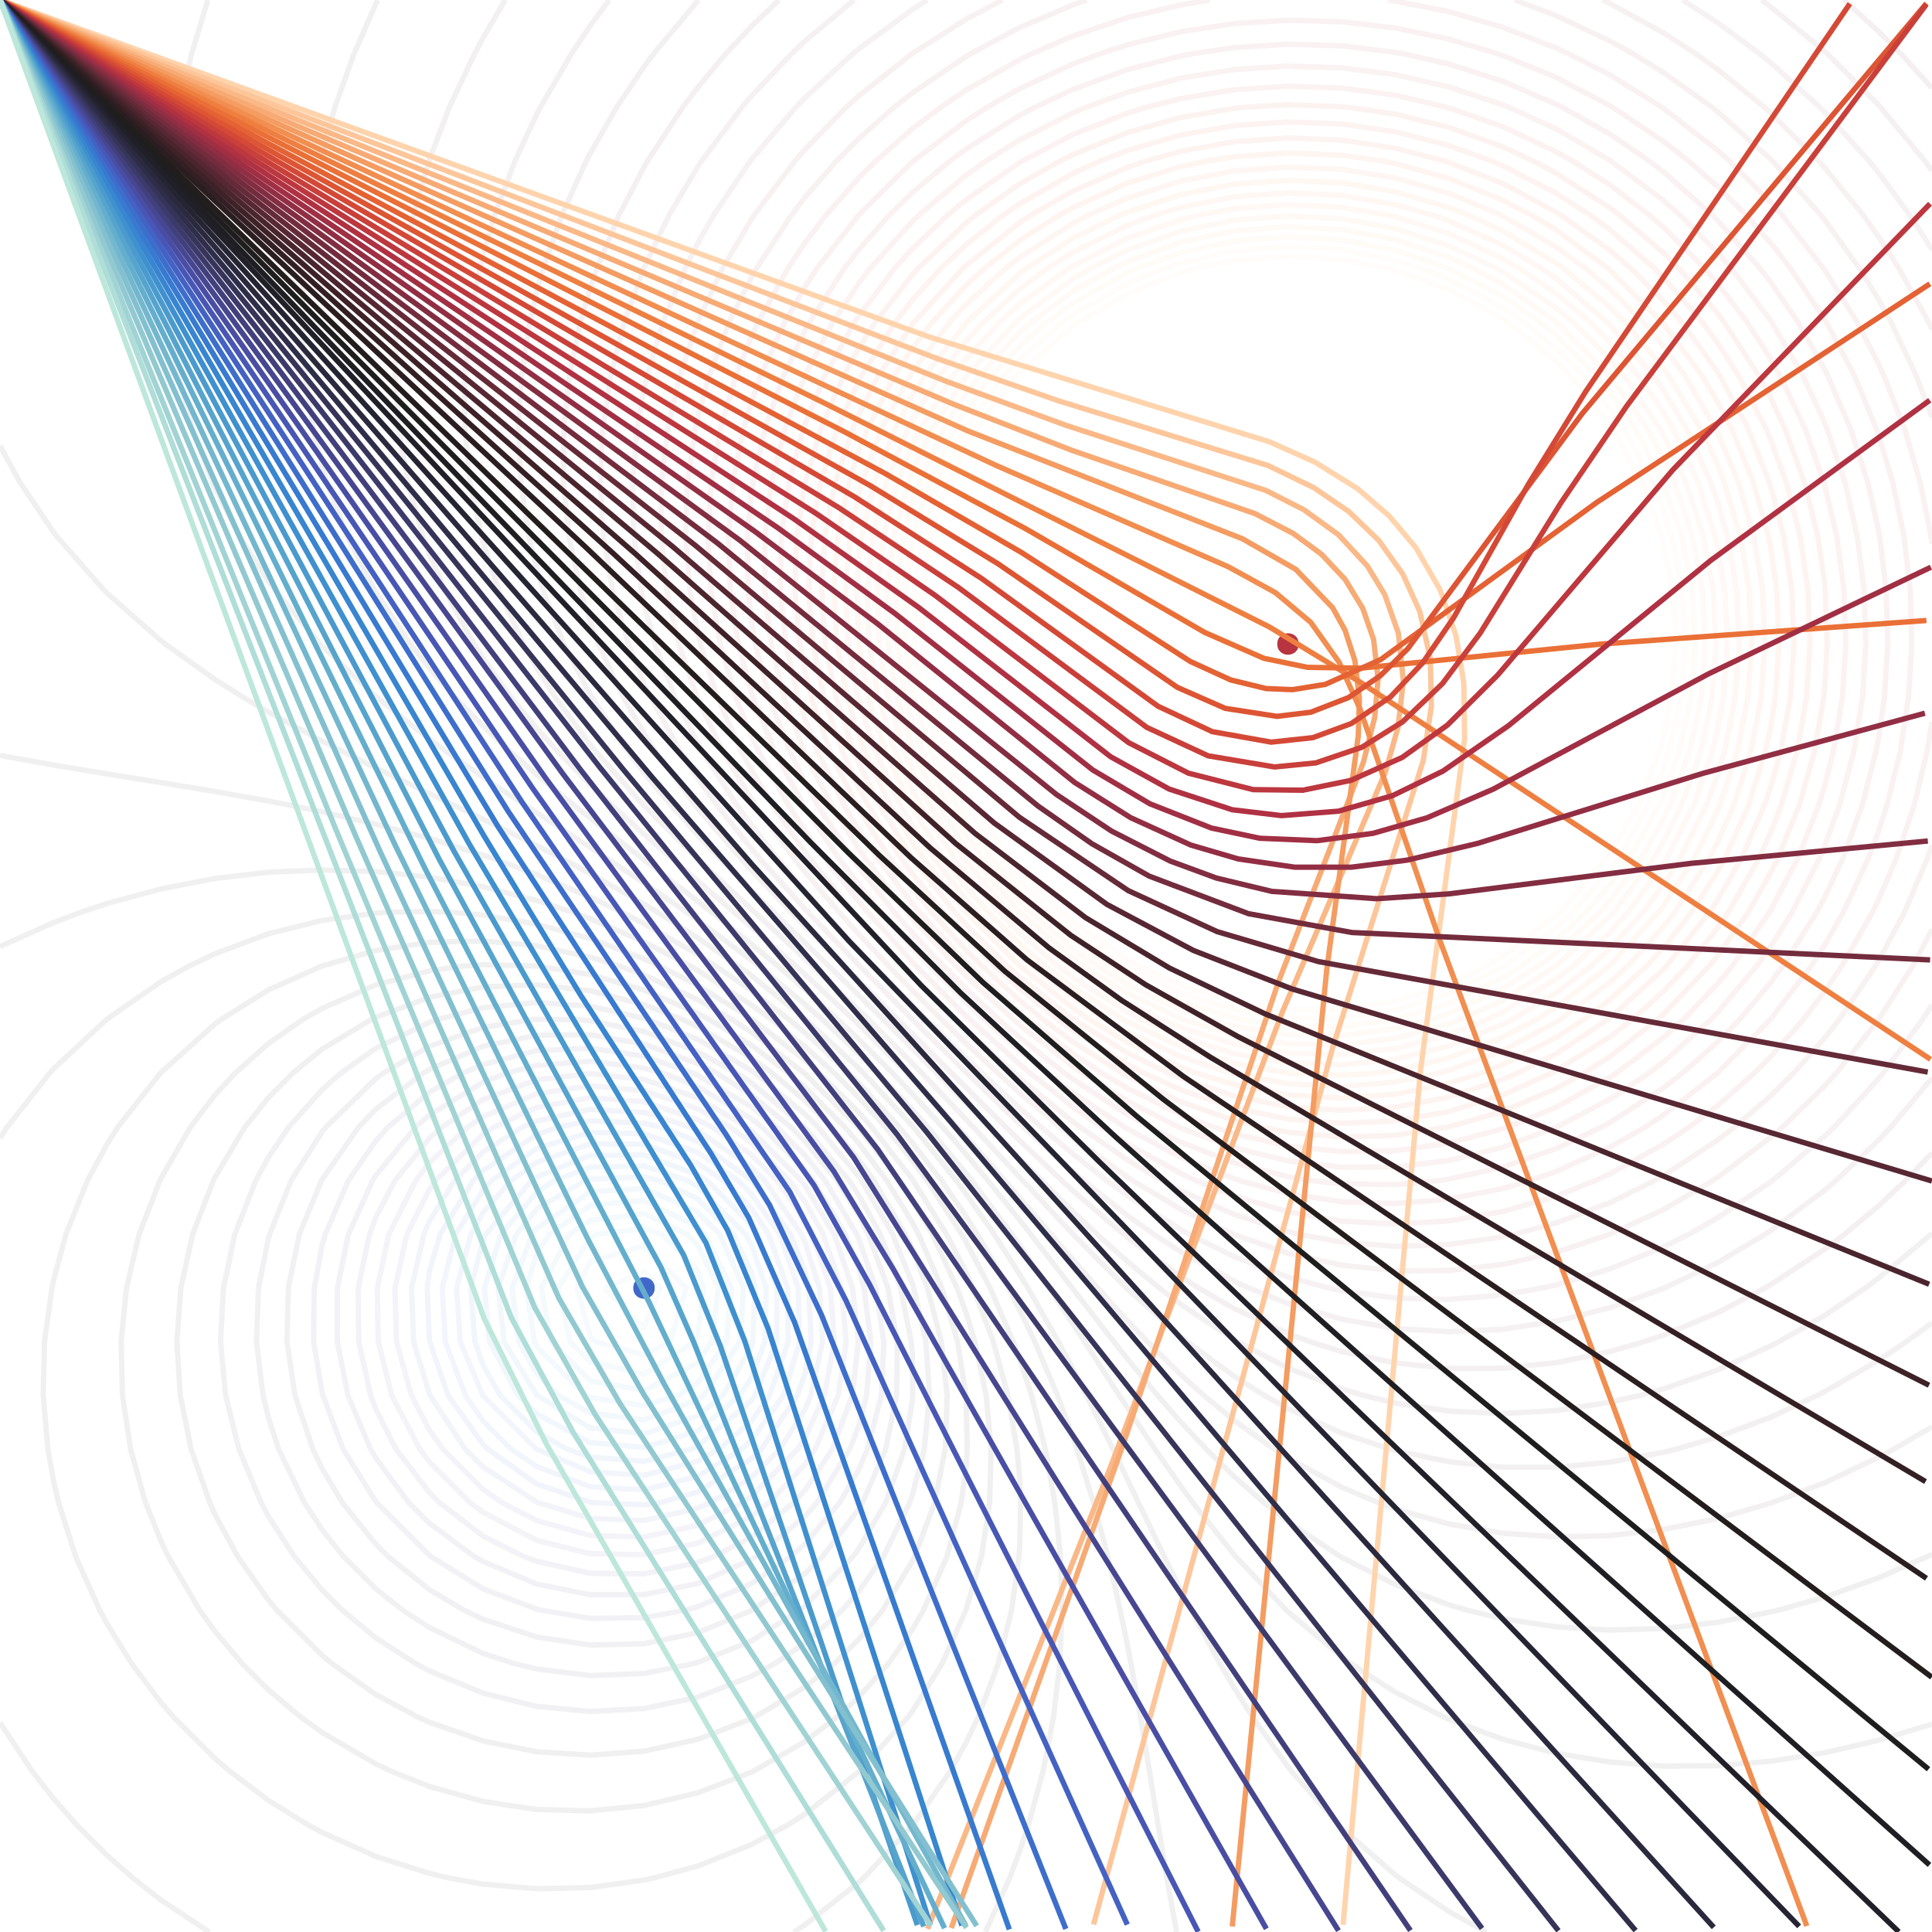 <?xml version="1.0" encoding="UTF-8"?>
<svg xmlns="http://www.w3.org/2000/svg" xmlns:xlink="http://www.w3.org/1999/xlink" width="360pt" height="360pt" viewBox="0 0 360 360" version="1.1">
<g id="id1">
<path style=" stroke:none;fill-rule:nonzero;fill:rgb(71.632%,20.38%,25.255%);fill-opacity:1;" d="M 242 120 C 242 122.668 238 122.668 238 120 C 238 117.332 242 117.332 242 120 "/>
<path style=" stroke:none;fill-rule:nonzero;fill:rgb(25.284%,40.66%,78.334%);fill-opacity:1;" d="M 122 240 C 122 242.668 118 242.668 118 240 C 118 237.332 122 237.332 122 240 "/>
<path style="fill:none;stroke-width:1;stroke-linecap:butt;stroke-linejoin:miter;stroke:rgb(50.26%,74.629%,81.034%);stroke-opacity:0.07;stroke-miterlimit:10;" d="M 112.633 240 L 120 247.367 L 123.016 240 L 120 236.984 L 112.633 240 "/>
<path style="fill:none;stroke-width:1;stroke-linecap:butt;stroke-linejoin:miter;stroke:rgb(45.159%,71.659%,80.635%);stroke-opacity:0.07;stroke-miterlimit:10;" d="M 107.52 240 L 110 249.039 L 110.961 250 L 120 252.48 L 124.914 250 L 127.855 240 L 120 232.145 L 110 235.086 L 107.52 240 "/>
<path style="fill:none;stroke-width:1;stroke-linecap:butt;stroke-linejoin:miter;stroke:rgb(40.056%,68.677%,80.455%);stroke-opacity:0.07;stroke-miterlimit:10;" d="M 103.941 240 L 106.258 250 L 110 253.742 L 120 256.059 L 129.348 250 L 130 248.844 L 131.133 240 L 130 236.668 L 123.332 230 L 120 228.867 L 111.156 230 L 110 230.652 L 103.941 240 "/>
<path style="fill:none;stroke-width:1;stroke-linecap:butt;stroke-linejoin:miter;stroke:rgb(35.386%,65.594%,80.421%);stroke-opacity:0.07;stroke-miterlimit:10;" d="M 106.078 230 L 100.883 240 L 102.695 250 L 110 257.305 L 120 259.117 L 130 253.922 L 132.609 250 L 133.863 240 L 130 231.953 L 128.047 230 L 120 226.137 L 110 227.391 L 106.078 230 "/>
<path style="fill:none;stroke-width:1;stroke-linecap:butt;stroke-linejoin:miter;stroke:rgb(31.205%,62.41%,80.503%);stroke-opacity:0.07;stroke-miterlimit:10;" d="M 98.086 240 L 99.582 250 L 100 250.906 L 109.094 260 L 110 260.418 L 120 261.914 L 126.406 260 L 130 257.629 L 135.395 250 L 136.297 240 L 131.355 230 L 130 228.645 L 120 223.703 L 110 224.605 L 102.371 230 L 100 233.594 L 98.086 240 "/>
<path style="fill:none;stroke-width:1;stroke-linecap:butt;stroke-linejoin:miter;stroke:rgb(27.519%,59.132%,80.7%);stroke-opacity:0.07;stroke-miterlimit:10;" d="M 99.156 230 L 95.426 240 L 96.691 250 L 100 255.957 L 104.043 260 L 110 263.309 L 120 264.574 L 130 260.844 L 131.117 260 L 137.914 250 L 138.555 240 L 134.129 230 L 130 225.871 L 120 221.445 L 110 222.086 L 100 228.883 L 99.156 230 "/>
<path style="fill:none;stroke-width:1;stroke-linecap:butt;stroke-linejoin:miter;stroke:rgb(24.353%,55.754%,81.032%);stroke-opacity:0.07;stroke-miterlimit:10;" d="M 96.184 230 L 92.836 240 L 93.922 250 L 100 259.93 L 100.07 260 L 110 266.078 L 120 267.164 L 130 263.816 L 134.719 260 L 140 250.957 L 140.273 250 L 140.695 240 L 140 237.043 L 136.613 230 L 130 223.387 L 122.957 220 L 120 219.305 L 110 219.727 L 109.043 220 L 100 225.281 L 96.184 230 "/>
<path style="fill:none;stroke-width:1;stroke-linecap:butt;stroke-linejoin:miter;stroke:rgb(21.977%,52.241%,81.458%);stroke-opacity:0.07;stroke-miterlimit:10;" d="M 93.336 230 L 90.273 240 L 91.207 250 L 96.527 260 L 100 263.473 L 110 268.793 L 120 269.727 L 130 266.664 L 137.836 260 L 140 256.711 L 142.527 250 L 142.758 240 L 140 231.875 L 138.922 230 L 130 221.078 L 128.125 220 L 120 217.242 L 110 217.473 L 103.289 220 L 100 222.164 L 93.336 230 "/>
<path style="fill:none;stroke-width:1;stroke-linecap:butt;stroke-linejoin:miter;stroke:rgb(21.45%,48.508%,81.547%);stroke-opacity:0.07;stroke-miterlimit:10;" d="M 87.695 240 L 88.5 250 L 90 254.371 L 93.195 260 L 100 266.805 L 105.629 270 L 110 271.5 L 120 272.305 L 128.859 270 L 130 269.465 L 140 261.008 L 140.695 260 L 144.719 250 L 144.773 240 L 141.109 230 L 140 228.238 L 131.762 220 L 130 218.891 L 120 215.227 L 110 215.281 L 100 219.305 L 98.992 220 L 90.535 230 L 90 231.141 L 87.695 240 "/>
<path style="fill:none;stroke-width:1;stroke-linecap:butt;stroke-linejoin:miter;stroke:rgb(22.921%,44.586%,80.677%);stroke-opacity:0.07;stroke-miterlimit:10;" d="M 87.738 230 L 85.078 240 L 85.766 250 L 89.957 260 L 90 260.066 L 99.934 270 L 100 270.043 L 110 274.234 L 120 274.922 L 130 272.262 L 134.059 270 L 140 264.797 L 143.398 260 L 146.871 250 L 146.762 240 L 143.227 230 L 140 225.188 L 134.812 220 L 130 216.773 L 120 213.238 L 110 213.129 L 100 216.602 L 95.203 220 L 90 225.941 L 87.738 230 "/>
<path style="fill:none;stroke-width:1;stroke-linecap:butt;stroke-linejoin:miter;stroke:rgb(25.284%,40.66%,78.334%);stroke-opacity:0.07;stroke-miterlimit:10;" d="M 84.906 230 L 82.391 240 L 82.969 250 L 86.738 260 L 90 264.793 L 95.207 270 L 100 273.262 L 110 277.031 L 120 277.609 L 130 275.094 L 138.219 270 L 140 268.359 L 146.004 260 L 149.008 250 L 148.738 240 L 145.289 230 L 140 222.453 L 137.547 220 L 130 214.711 L 120 211.262 L 110 210.992 L 100 213.996 L 91.641 220 L 90 221.781 L 84.906 230 "/>
<path style="fill:none;stroke-width:1;stroke-linecap:butt;stroke-linejoin:miter;stroke:rgb(27.318%,36.922%,74.66%);stroke-opacity:0.07;stroke-miterlimit:10;" d="M 79.602 240 L 80 249.562 L 80.078 250 L 83.48 260 L 90 269.137 L 90.863 270 L 100 276.52 L 110 279.922 L 110.438 280 L 120 280.398 L 122.996 280 L 130 278 L 140 271.832 L 141.91 270 L 148.559 260 L 150 255.961 L 151.141 250 L 150.715 240 L 150 236.914 L 147.32 230 L 140.086 220 L 140 219.914 L 130 212.68 L 123.086 210 L 120 209.285 L 110 208.859 L 104.039 210 L 100 211.441 L 90 218.09 L 88.168 220 L 82 230 L 80 237.004 L 79.602 240 "/>
<path style="fill:none;stroke-width:1;stroke-linecap:butt;stroke-linejoin:miter;stroke:rgb(28.579%,33.473%,69.987%);stroke-opacity:0.07;stroke-miterlimit:10;" d="M 78.98 230 L 76.68 240 L 77.062 250 L 80 259.695 L 80.137 260 L 86.672 270 L 90 273.328 L 100 279.863 L 100.305 280 L 110 282.938 L 120 283.32 L 130 281.02 L 132.426 280 L 140 275.312 L 145.352 270 L 150 262.602 L 151.094 260 L 153.293 250 L 152.699 240 L 150 231.414 L 149.34 230 L 142.496 220 L 140 217.504 L 130 210.66 L 128.586 210 L 120 207.301 L 110 206.707 L 100 208.906 L 97.398 210 L 90 214.648 L 84.688 220 L 80 227.574 L 78.98 230 "/>
<path style="fill:none;stroke-width:1;stroke-linecap:butt;stroke-linejoin:miter;stroke:rgb(28.809%,30.56%,64.08%);stroke-opacity:0.07;stroke-miterlimit:10;" d="M 75.812 230 L 73.594 240 L 73.879 250 L 76.66 260 L 80 266.453 L 82.492 270 L 90 277.508 L 93.547 280 L 100 283.34 L 110 286.121 L 120 286.406 L 130 284.188 L 138.363 280 L 140 278.859 L 148.652 270 L 150 267.934 L 153.633 260 L 155.469 250 L 154.711 240 L 151.359 230 L 150 227.379 L 144.82 220 L 140 215.18 L 132.621 210 L 130 208.641 L 120 205.289 L 110 204.531 L 100 206.367 L 92.066 210 L 90 211.348 L 81.141 220 L 80 221.637 L 75.812 230 "/>
<path style="fill:none;stroke-width:1;stroke-linecap:butt;stroke-linejoin:miter;stroke:rgb(28.034%,28.124%,57.589%);stroke-opacity:0.07;stroke-miterlimit:10;" d="M 77.461 220 L 72.453 230 L 70.297 240 L 70.488 250 L 72.992 260 L 78.223 270 L 80 272.402 L 87.598 280 L 90 281.777 L 100 287.008 L 110 289.512 L 120 289.703 L 130 287.547 L 140 282.539 L 143.344 280 L 150 272.848 L 151.887 270 L 156.195 260 L 157.684 250 L 156.754 240 L 153.391 230 L 150 223.961 L 147.09 220 L 140 212.91 L 136.039 210 L 130 206.609 L 120 203.246 L 110 202.316 L 100 203.805 L 90 208.113 L 87.152 210 L 80 216.656 L 77.461 220 "/>
<path style="fill:none;stroke-width:1;stroke-linecap:butt;stroke-linejoin:miter;stroke:rgb(26.592%,25.95%,51.142%);stroke-opacity:0.07;stroke-miterlimit:10;" d="M 68.848 230 L 66.742 240 L 66.832 250 L 69.074 260 L 70 262.508 L 73.773 270 L 80 278.105 L 81.895 280 L 90 286.227 L 97.492 290 L 100 290.926 L 110 293.168 L 120 293.258 L 130 291.152 L 133.105 290 L 140 286.418 L 147.887 280 L 150 277.652 L 155.105 270 L 158.805 260 L 159.949 250 L 158.84 240 L 155.441 230 L 150 220.887 L 149.324 220 L 140 210.676 L 139.113 210 L 130 204.559 L 120 201.16 L 110 200.051 L 100 201.195 L 90 204.895 L 82.348 210 L 80 212.113 L 73.582 220 L 70 226.895 L 68.848 230 "/>
<path style="fill:none;stroke-width:1;stroke-linecap:butt;stroke-linejoin:miter;stroke:rgb(24.777%,23.895%,45.016%);stroke-opacity:0.07;stroke-miterlimit:10;" d="M 69.426 220 L 64.93 230 L 62.859 240 L 62.844 250 L 64.836 260 L 69.047 270 L 70 271.66 L 76.164 280 L 80 283.836 L 88.34 290 L 90 290.953 L 100 295.164 L 110 297.156 L 120 297.141 L 130 295.07 L 140 290.574 L 140.934 290 L 150 282.543 L 152.219 280 L 158.348 270 L 160 265.719 L 161.477 260 L 162.281 250 L 160.98 240 L 160 236.422 L 157.52 230 L 151.547 220 L 150 218.023 L 141.977 210 L 140 208.453 L 130 202.48 L 123.578 200 L 120 199.02 L 110 197.719 L 100 198.523 L 94.281 200 L 90 201.652 L 80 207.781 L 77.457 210 L 70 219.066 L 69.426 220 "/>
<path style="fill:none;stroke-width:1;stroke-linecap:butt;stroke-linejoin:miter;stroke:rgb(22.776%,21.902%,39.296%);stroke-opacity:0.07;stroke-miterlimit:10;" d="M 58.559 240 L 58.434 250 L 60 259.34 L 60.172 260 L 63.934 270 L 70 279.75 L 70.195 280 L 80 289.805 L 80.25 290 L 90 296.066 L 100 299.828 L 100.66 300 L 110 301.566 L 120 301.441 L 127.875 300 L 130 299.391 L 140 295.094 L 147.387 290 L 150 287.66 L 156.461 280 L 160 273.852 L 161.645 270 L 164.23 260 L 164.691 250 L 163.18 240 L 160 230.793 L 159.641 230 L 153.766 220 L 150 215.305 L 144.695 210 L 140 206.234 L 130 200.359 L 129.207 200 L 120 196.82 L 110 195.309 L 100 195.77 L 90 198.355 L 86.148 200 L 80 203.539 L 72.34 210 L 70 212.613 L 64.906 220 L 60.609 230 L 60 232.125 L 58.559 240 "/>
<path style="fill:none;stroke-width:1;stroke-linecap:butt;stroke-linejoin:miter;stroke:rgb(20.709%,19.967%,34.002%);stroke-opacity:0.07;stroke-miterlimit:10;" d="M 59.898 220 L 55.766 230 L 53.719 240 L 53.473 250 L 54.961 260 L 58.289 270 L 60 273.613 L 63.797 280 L 70 287.703 L 72.297 290 L 80 296.203 L 86.387 300 L 90 301.711 L 100 305.039 L 110 306.527 L 120 306.281 L 130 304.234 L 140 300.102 L 140.188 300 L 150 293.168 L 153.293 290 L 160 281.215 L 160.711 280 L 165.039 270 L 167.086 260 L 167.188 250 L 165.449 240 L 161.809 230 L 160 226.414 L 156 220 L 150 212.68 L 147.32 210 L 140 204 L 133.586 200 L 130 198.191 L 120 194.551 L 110 192.812 L 100 192.914 L 90 194.961 L 80 199.289 L 78.785 200 L 70 206.707 L 66.832 210 L 60 219.812 L 59.898 220 "/>
<path style="fill:none;stroke-width:1;stroke-linecap:butt;stroke-linejoin:miter;stroke:rgb(18.668%,18.113%,29.167%);stroke-opacity:0.07;stroke-miterlimit:10;" d="M 48.168 240 L 47.785 250 L 49.012 260 L 50 264.133 L 51.914 270 L 56.727 280 L 60 285.012 L 63.973 290 L 70 296.027 L 74.988 300 L 80 303.273 L 90 308.086 L 95.867 310 L 100 310.988 L 110 312.215 L 120 311.832 L 129.191 310 L 130 309.766 L 140 305.766 L 149.059 300 L 150 299.25 L 158.98 290 L 160 288.621 L 165.035 280 L 168.555 270 L 170 260.961 L 170.066 260 L 170 252.195 L 169.793 250 L 167.805 240 L 164.039 230 L 160 222.645 L 158.25 220 L 150 210.121 L 149.879 210 L 140 201.75 L 137.355 200 L 130 195.961 L 120 192.195 L 110 190.207 L 107.805 190 L 100 189.934 L 99.039 190 L 90 191.445 L 80 194.965 L 71.379 200 L 70 201.02 L 60.75 210 L 60 210.941 L 54.234 220 L 50.234 230 L 50 230.809 L 48.168 240 "/>
<path style="fill:none;stroke-width:1;stroke-linecap:butt;stroke-linejoin:miter;stroke:rgb(16.763%,16.383%,24.795%);stroke-opacity:0.07;stroke-miterlimit:10;" d="M 47.652 220 L 43.75 230 L 41.637 240 L 41.094 250 L 42.039 260 L 44.512 270 L 48.66 280 L 50 282.516 L 54.824 290 L 60 296.246 L 63.754 300 L 70 305.176 L 77.484 310 L 80 311.34 L 90 315.488 L 100 317.961 L 110 318.906 L 120 318.363 L 130 316.25 L 140 312.348 L 144.332 310 L 150 306.176 L 156.938 300 L 160 296.547 L 164.645 290 L 169.5 280 L 170 278.598 L 172.234 270 L 173.191 260 L 172.52 250 L 170.258 240 L 170 239.184 L 166.332 230 L 160.535 220 L 160 219.23 L 152.402 210 L 150 207.598 L 140.77 200 L 140 199.465 L 130 193.668 L 120.816 190 L 120 189.742 L 110 187.48 L 100 186.809 L 90 187.766 L 81.402 190 L 80 190.5 L 70 195.355 L 63.453 200 L 60 203.062 L 53.824 210 L 50 215.668 L 47.652 220 "/>
<path style="fill:none;stroke-width:1;stroke-linecap:butt;stroke-linejoin:miter;stroke:rgb(15.098%,14.824%,20.949%);stroke-opacity:0.07;stroke-miterlimit:10;" d="M 39.742 220 L 35.895 230 L 33.699 240 L 32.953 250 L 33.586 260 L 35.602 270 L 39.09 280 L 40 282.043 L 44.266 290 L 50 298.129 L 51.555 300 L 60 308.445 L 61.871 310 L 70 315.734 L 77.957 320 L 80 320.91 L 90 324.398 L 100 326.414 L 110 327.047 L 120 326.301 L 130 324.105 L 140 320.258 L 140.531 320 L 150 314.355 L 155.441 310 L 160 305.496 L 164.492 300 L 170 290.891 L 170.43 290 L 174.164 280 L 176.113 270 L 176.492 260 L 175.391 250 L 172.816 240 L 170 232.758 L 168.703 230 L 162.859 220 L 160 216.047 L 154.902 210 L 150 205.098 L 143.953 200 L 140 197.141 L 130 191.297 L 127.242 190 L 120 187.184 L 110 184.609 L 100 183.508 L 90 183.887 L 80 185.836 L 70 189.57 L 69.109 190 L 60 195.508 L 54.504 200 L 50 204.559 L 45.645 210 L 40 219.469 L 39.742 220 "/>
<path style="fill:none;stroke-width:1;stroke-linecap:butt;stroke-linejoin:miter;stroke:rgb(13.739%,13.516%,17.671%);stroke-opacity:0.07;stroke-miterlimit:10;" d="M 29.785 220 L 25.922 230 L 23.574 240 L 22.57 250 L 22.828 260 L 24.328 270 L 27.121 280 L 30 287.199 L 31.332 290 L 37.191 300 L 40 303.891 L 45.141 310 L 50 314.859 L 56.109 320 L 60 322.809 L 70 328.668 L 72.801 330 L 80 332.879 L 90 335.672 L 100 337.172 L 110 337.43 L 120 336.426 L 130 334.078 L 140 330.215 L 140.453 330 L 150 324.496 L 155.895 320 L 160 316.227 L 165.543 310 L 170 303.629 L 172.094 300 L 176.469 290 L 179.105 280 L 180 273.578 L 180.242 270 L 180 260.012 L 180 260 L 178.422 250 L 175.504 240 L 171.164 230 L 170 227.793 L 165.234 220 L 160 213.023 L 157.398 210 L 150 202.602 L 146.977 200 L 140 194.766 L 132.207 190 L 130 188.836 L 120 184.496 L 110 181.578 L 100 180 L 99.988 180 L 90 179.758 L 86.422 180 L 80 180.895 L 70 183.531 L 60 187.906 L 56.371 190 L 50 194.457 L 43.773 200 L 40 204.105 L 35.504 210 L 30 219.547 L 29.785 220 "/>
<path style="fill:none;stroke-width:1;stroke-linecap:butt;stroke-linejoin:miter;stroke:rgb(12.755%,12.537%,15.014%);stroke-opacity:0.07;stroke-miterlimit:10;" d="M 9.68 240 L 8.293 250 L 8.055 260 L 8.926 270 L 10 276.07 L 10.922 280 L 14.094 290 L 18.566 300 L 20 302.664 L 24.539 310 L 30 317.25 L 32.371 320 L 40 327.629 L 42.75 330 L 50 335.461 L 57.336 340 L 60 341.434 L 70 345.906 L 80 349.078 L 83.93 350 L 90 351.074 L 100 351.945 L 110 351.707 L 120 350.32 L 121.547 350 L 130 347.707 L 140 343.707 L 146.887 340 L 150 338.031 L 160 330.148 L 160.156 330 L 169.156 320 L 170 318.863 L 175.543 310 L 180 300.004 L 180 300 L 182.891 290 L 184.41 280 L 184.676 270 L 183.754 260 L 181.645 250 L 180 244.574 L 178.328 240 L 173.723 230 L 170 223.551 L 167.672 220 L 160 210.113 L 159.902 210 L 150 200.098 L 149.887 200 L 140 192.328 L 136.449 190 L 130 186.277 L 120 181.672 L 115.426 180 L 110 178.355 L 100 176.246 L 90 175.324 L 80 175.59 L 70 177.109 L 60 180 L 59.996 180 L 50 184.457 L 41.137 190 L 40 190.844 L 30 199.844 L 29.852 200 L 21.969 210 L 20 213.113 L 16.293 220 L 12.293 230 L 10 238.453 L 9.68 240 "/>
<path style="fill:none;stroke-width:1;stroke-linecap:butt;stroke-linejoin:miter;stroke:rgb(12.216%,11.965%,13.031%);stroke-opacity:0.07;stroke-miterlimit:10;" d="M 147.949 360 L 150 358.645 L 160 350.781 L 160.855 350 L 170 340.184 L 170.145 340 L 177.086 330 L 180 324.746 L 182.262 320 L 186 310 L 188.492 300 L 189.859 290 L 190 288.094 L 190.18 280 L 190 275.617 L 189.488 270 L 187.801 260 L 185.094 250 L 181.32 240 L 180 237.066 L 176.395 230 L 170.176 220 L 170 219.75 L 162.422 210 L 160 207.281 L 152.719 200 L 150 197.578 L 140.25 190 L 140 189.824 L 130 183.605 L 122.934 180 L 120 178.68 L 110 174.906 L 100 172.199 L 90 170.512 L 84.383 170 L 80 169.82 L 71.906 170 L 70 170.141 L 60 171.508 L 50 174 L 40 177.738 L 35.254 180 L 30 182.914 L 20 189.855 L 19.816 190 L 10 199.145 L 9.219 200 L 1.355 210 L 0 212.051 "/>
<path style="fill:none;stroke-width:1;stroke-linecap:butt;stroke-linejoin:miter;stroke:rgb(12.216%,11.965%,13.031%);stroke-opacity:0.07;stroke-miterlimit:10;" d="M 0 321.012 L 5.961 330 L 10 335.172 L 14.238 340 L 20 345.762 L 24.828 350 L 30 354.039 L 38.988 360 "/>
<path style="fill:none;stroke-width:1;stroke-linecap:butt;stroke-linejoin:miter;stroke:rgb(12.206%,11.813%,11.825%);stroke-opacity:0.07;stroke-miterlimit:10;" d="M 0 176.375 L 10 171.902 L 15.039 170 L 20 168.344 L 30 165.629 L 40 163.699 L 50 162.531 L 60 162.102 L 70 162.402 L 80 163.438 L 90 165.227 L 100 167.797 L 106.75 170 L 110 171.199 L 120 175.504 L 128.609 180 L 130 180.805 L 140 187.242 L 143.762 190 L 150 195.031 L 155.496 200 L 160 204.504 L 164.969 210 L 170 216.238 L 172.758 220 L 179.195 230 L 180 231.391 L 184.496 240 L 188.801 250 L 190 253.25 L 192.203 260 L 194.773 270 L 196.562 280 L 197.598 290 L 197.898 300 L 197.469 310 L 196.301 320 L 194.371 330 L 191.656 340 L 190 344.961 L 188.098 350 L 183.625 360 "/>
<path style="fill:none;stroke-width:1;stroke-linecap:butt;stroke-linejoin:miter;stroke:rgb(13.744%,11.611%,11.893%);stroke-opacity:0.07;stroke-miterlimit:10;" d="M 0 140.758 L 10 142.562 L 20 144.215 L 30 145.82 L 40 147.473 L 50 149.262 L 53.828 150 L 60 151.266 L 70 153.566 L 80 156.227 L 90 159.332 L 91.965 160 L 100 162.953 L 110 167.18 L 115.906 170 L 120 172.109 L 130 177.855 L 133.367 180 L 140 184.57 L 147.066 190 L 150 192.445 L 158.234 200 L 160 201.766 L 167.555 210 L 170 212.934 L 175.43 220 L 180 226.633 L 182.145 230 L 187.891 240 L 190 244.094 L 192.82 250 L 197.047 260 L 200 268.035 L 200.668 270 L 203.773 280 L 206.434 290 L 208.734 300 L 210 306.172 L 210.738 310 L 212.527 320 L 214.18 330 L 215.785 340 L 217.438 350 L 219.242 360 "/>
<path style="fill:none;stroke-width:1;stroke-linecap:butt;stroke-linejoin:miter;stroke:rgb(15.941%,11.723%,12.434%);stroke-opacity:0.07;stroke-miterlimit:10;" d="M 0 83.082 L 3.801 90 L 10 99.184 L 10.625 100 L 19.418 110 L 20 110.578 L 30 119.391 L 30.781 120 L 40 126.57 L 45.441 130 L 50 132.68 L 60 138.086 L 63.766 140 L 70 143.074 L 80 147.859 L 84.5 150 L 90 152.633 L 100 157.559 L 104.762 160 L 110 162.785 L 120 168.461 L 122.551 170 L 130 174.742 L 137.566 180 L 140 181.797 L 150 189.816 L 150.211 190 L 160 199.047 L 160.953 200 L 170 209.789 L 170.184 210 L 178.203 220 L 180 222.434 L 185.258 230 L 190 237.449 L 191.539 240 L 197.215 250 L 200 255.238 L 202.441 260 L 207.367 270 L 210 275.5 L 212.141 280 L 216.926 290 L 220 296.234 L 221.914 300 L 227.32 310 L 230 314.559 L 233.43 320 L 240 329.219 L 240.609 330 L 249.422 340 L 250 340.582 L 260 349.375 L 260.816 350 L 270 356.199 L 276.918 360 "/>
<path style="fill:none;stroke-width:1;stroke-linecap:butt;stroke-linejoin:miter;stroke:rgb(18.643%,12.148%,13.373%);stroke-opacity:0.07;stroke-miterlimit:10;" d="M 38.734 0 L 35.715 10 L 33.41 20 L 31.828 30 L 30.988 40 L 30.914 50 L 31.66 60 L 33.293 70 L 35.91 80 L 39.645 90 L 40 90.809 L 44.68 100 L 50 108.277 L 51.258 110 L 59.68 120 L 60 120.336 L 70 129.781 L 70.258 130 L 80 137.73 L 83.105 140 L 90 144.812 L 97.793 150 L 100 151.441 L 110 157.922 L 113.188 160 L 120 164.516 L 127.973 170 L 130 171.441 L 140 178.91 L 141.387 180 L 150 187.133 L 153.242 190 L 160 196.34 L 163.66 200 L 170 206.758 L 172.867 210 L 180 218.613 L 181.09 220 L 188.559 230 L 190 232.027 L 195.484 240 L 200 246.812 L 202.078 250 L 208.559 260 L 210 262.207 L 215.188 270 L 220 276.895 L 222.27 280 L 230 289.742 L 230.219 290 L 239.664 300 L 240 300.32 L 250 308.742 L 251.723 310 L 260 315.32 L 269.191 320 L 270 320.355 L 280 324.09 L 290 326.707 L 300 328.34 L 310 329.086 L 320 329.012 L 330 328.172 L 340 326.59 L 350 324.285 L 360 321.266 "/>
<path style="fill:none;stroke-width:1;stroke-linecap:butt;stroke-linejoin:miter;stroke:rgb(21.79%,12.806%,14.638%);stroke-opacity:0.07;stroke-miterlimit:10;" d="M 70.375 0 L 70 0.785 L 65.973 10 L 62.402 20 L 60 28.543 L 59.648 30 L 57.699 40 L 56.562 50 L 56.266 60 L 56.852 70 L 58.383 80 L 60 86.73 L 60.965 90 L 64.723 100 L 69.82 110 L 70 110.309 L 76.461 120 L 80 124.492 L 84.84 130 L 90 135.27 L 95.055 140 L 100 144.32 L 106.898 150 L 110 152.465 L 119.73 160 L 120 160.207 L 130 167.918 L 132.656 170 L 140 175.895 L 144.926 180 L 150 184.391 L 156.18 190 L 160 193.633 L 166.367 200 L 170 203.82 L 175.609 210 L 180 215.074 L 184.105 220 L 190 227.344 L 192.082 230 L 199.793 240 L 200 240.27 L 207.535 250 L 210 253.102 L 215.68 260 L 220 264.945 L 224.73 270 L 230 275.16 L 235.508 280 L 240 283.539 L 249.691 290 L 250 290.18 L 260 295.277 L 270 299.035 L 273.27 300 L 280 301.617 L 290 303.148 L 300 303.734 L 310 303.438 L 320 302.301 L 330 300.352 L 331.457 300 L 340 297.598 L 350 294.027 L 359.215 290 L 360 289.625 "/>
<path style="fill:none;stroke-width:1;stroke-linecap:butt;stroke-linejoin:miter;stroke:rgb(25.329%,13.612%,16.154%);stroke-opacity:0.07;stroke-miterlimit:10;" d="M 94.145 0 L 90 7.074 L 88.438 10 L 83.723 20 L 80 29.809 L 79.938 30 L 77.039 40 L 75.016 50 L 73.867 60 L 73.617 70 L 74.309 80 L 76.016 90 L 78.832 100 L 80 103.23 L 82.883 110 L 88.324 120 L 90 122.625 L 95.297 130 L 100 135.699 L 103.891 140 L 110 146.203 L 113.996 150 L 120 155.445 L 125.199 160 L 130 164.137 L 136.836 170 L 140 172.73 L 148.258 180 L 150 181.57 L 159.047 190 L 160 190.918 L 169.082 200 L 170 200.953 L 178.43 210 L 180 211.742 L 187.27 220 L 190 223.164 L 195.863 230 L 200 234.801 L 204.555 240 L 210 246.004 L 213.797 250 L 220 256.109 L 224.301 260 L 230 264.703 L 237.375 270 L 240 271.676 L 250 277.117 L 256.77 280 L 260 281.168 L 270 283.984 L 280 285.691 L 290 286.383 L 300 286.133 L 310 284.984 L 320 282.961 L 330 280.062 L 330.191 280 L 340 276.277 L 350 271.562 L 352.926 270 L 360 265.855 "/>
<path style="fill:none;stroke-width:1;stroke-linecap:butt;stroke-linejoin:miter;stroke:rgb(29.202%,14.486%,17.853%);stroke-opacity:0.07;stroke-miterlimit:10;" d="M 113.504 0 L 110 4.773 L 106.5 10 L 100.688 20 L 100 21.328 L 95.953 30 L 92.207 40 L 90 47.586 L 89.41 50 L 87.539 60 L 86.598 70 L 86.605 80 L 87.621 90 L 89.711 100 L 90 101.066 L 92.973 110 L 97.535 120 L 100 124.426 L 103.516 130 L 110 138.785 L 110.988 140 L 119.898 150 L 120 150.109 L 129.953 160 L 130 160.043 L 140 169.402 L 140.648 170 L 150 178.672 L 151.418 180 L 160 188.184 L 161.859 190 L 170 198.141 L 171.816 200 L 180 208.582 L 181.328 210 L 190 219.352 L 190.598 220 L 199.957 230 L 200 230.047 L 209.891 240 L 210 240.102 L 220 249.012 L 221.215 250 L 230 256.484 L 235.574 260 L 240 262.465 L 250 267.027 L 258.934 270 L 260 270.289 L 270 272.379 L 280 273.395 L 290 273.402 L 300 272.461 L 310 270.59 L 312.414 270 L 320 267.793 L 330 264.047 L 338.672 260 L 340 259.312 L 350 253.5 L 355.227 250 L 360 246.496 "/>
<path style="fill:none;stroke-width:1;stroke-linecap:butt;stroke-linejoin:miter;stroke:rgb(33.361%,15.356%,19.65%);stroke-opacity:0.07;stroke-miterlimit:10;" d="M 130.168 0 L 130 0.184 L 121.797 10 L 120 12.426 L 114.895 20 L 110 28.531 L 109.242 30 L 104.711 40 L 101.215 50 L 100 54.375 L 98.711 60 L 97.172 70 L 96.609 80 L 97.055 90 L 98.559 100 L 100 105.988 L 101.203 110 L 105.09 120 L 110 129.457 L 110.32 130 L 116.965 140 L 120 143.977 L 124.996 150 L 130 155.574 L 134.199 160 L 140 165.879 L 144.176 170 L 150 175.68 L 154.441 180 L 160 185.43 L 164.629 190 L 170 195.371 L 174.57 200 L 180 205.559 L 184.32 210 L 190 215.824 L 194.121 220 L 200 225.801 L 204.426 230 L 210 235.004 L 216.023 240 L 220 243.035 L 230 249.68 L 230.543 250 L 240 254.91 L 250 258.797 L 254.012 260 L 260 261.441 L 270 262.945 L 280 263.391 L 290 262.828 L 300 261.289 L 305.625 260 L 310 258.785 L 320 255.289 L 330 250.758 L 331.469 250 L 340 245.105 L 347.574 240 L 350 238.203 L 359.816 230 L 360 229.832 "/>
<path style="fill:none;stroke-width:1;stroke-linecap:butt;stroke-linejoin:miter;stroke:rgb(37.759%,16.164%,21.428%);stroke-opacity:0.07;stroke-miterlimit:10;" d="M 145.145 0 L 140 4.945 L 135.266 10 L 130 16.312 L 127.223 20 L 120.66 30 L 120 31.137 L 115.375 40 L 111.234 50 L 110 53.621 L 108.156 60 L 106.094 70 L 105.035 80 L 104.996 90 L 106.016 100 L 108.16 110 L 110 115.953 L 111.508 120 L 116.148 130 L 120 136.668 L 122.152 140 L 129.508 150 L 130 150.613 L 138.055 160 L 140 162.125 L 147.477 170 L 150 172.586 L 157.355 180 L 160 182.645 L 167.363 190 L 170 192.637 L 177.355 200 L 180 202.645 L 187.414 210 L 190 212.523 L 197.875 220 L 200 221.945 L 209.387 230 L 210 230.492 L 220 237.848 L 223.332 240 L 230 243.852 L 240 248.492 L 244.047 250 L 250 251.84 L 260 253.984 L 270 255.004 L 280 254.965 L 290 253.906 L 300 251.844 L 306.379 250 L 310 248.766 L 320 244.625 L 328.863 240 L 330 239.34 L 340 232.777 L 343.688 230 L 350 224.734 L 355.055 220 L 360 214.855 "/>
<path style="fill:none;stroke-width:1;stroke-linecap:butt;stroke-linejoin:miter;stroke:rgb(37.759%,16.164%,21.428%);stroke-opacity:0.07;stroke-miterlimit:10;" d="M 343.598 0 L 350 5.828 L 354.172 10 L 360 16.402 "/>
<path style="fill:none;stroke-width:1;stroke-linecap:butt;stroke-linejoin:miter;stroke:rgb(42.365%,16.858%,23.108%);stroke-opacity:0.07;stroke-miterlimit:10;" d="M 159.145 0 L 150 7.648 L 147.504 10 L 140 17.91 L 138.223 20 L 130.734 30 L 130 31.105 L 124.711 40 L 120 49.883 L 119.949 50 L 116.34 60 L 113.801 70 L 112.305 80 L 111.852 90 L 112.461 100 L 114.184 110 L 117.09 120 L 120 127.293 L 121.258 130 L 126.754 140 L 130 144.996 L 133.578 150 L 140 158.098 L 141.609 160 L 150 169.367 L 150.59 170 L 160 179.82 L 160.176 180 L 170 189.926 L 170.074 190 L 180 199.824 L 180.18 200 L 190 209.41 L 190.633 210 L 200 218.391 L 201.902 220 L 210 226.422 L 215.004 230 L 220 233.246 L 230 238.742 L 232.707 240 L 240 242.91 L 250 245.816 L 260 247.539 L 270 248.148 L 280 247.695 L 290 246.199 L 300 243.66 L 310 240.051 L 310.117 240 L 320 235.289 L 328.895 230 L 330 229.266 L 340 221.777 L 342.09 220 L 350 212.496 L 352.352 210 L 360 200.855 "/>
<path style="fill:none;stroke-width:1;stroke-linecap:butt;stroke-linejoin:miter;stroke:rgb(42.365%,16.858%,23.108%);stroke-opacity:0.07;stroke-miterlimit:10;" d="M 328.219 0 L 330 1.32 L 340 9.578 L 340.465 10 L 350 19.535 L 350.422 20 L 358.68 30 L 360 31.781 "/>
<path style="fill:none;stroke-width:1;stroke-linecap:butt;stroke-linejoin:miter;stroke:rgb(47.152%,17.402%,24.61%);stroke-opacity:0.07;stroke-miterlimit:10;" d="M 172.777 0 L 170 1.785 L 160 9.129 L 158.941 10 L 150 18.215 L 148.277 20 L 140 29.746 L 139.809 30 L 133.035 40 L 130 45.359 L 127.676 50 L 123.562 60 L 120.59 70 L 120 72.574 L 118.699 80 L 117.875 90 L 118.129 100 L 119.496 110 L 120 112.418 L 122.035 120 L 125.816 130 L 130 138.406 L 130.898 140 L 137.293 150 L 140 153.727 L 144.914 160 L 150 166.008 L 153.551 170 L 160 176.953 L 162.914 180 L 170 187.234 L 172.766 190 L 180 197.086 L 183.047 200 L 190 206.449 L 193.992 210 L 200 215.086 L 206.273 220 L 210 222.707 L 220 229.102 L 221.594 230 L 230 234.184 L 240 237.965 L 247.582 240 L 250 240.504 L 260 241.871 L 270 242.125 L 280 241.301 L 287.426 240 L 290 239.41 L 300 236.438 L 310 232.324 L 314.641 230 L 320 226.965 L 330 220.191 L 330.254 220 L 340 211.723 L 341.785 210 L 350 201.059 L 350.871 200 L 358.215 190 L 360 187.223 "/>
<path style="fill:none;stroke-width:1;stroke-linecap:butt;stroke-linejoin:miter;stroke:rgb(47.152%,17.402%,24.61%);stroke-opacity:0.07;stroke-miterlimit:10;" d="M 313.508 0 L 320 4.184 L 327.871 10 L 330 11.727 L 339.129 20 L 340 20.871 L 348.273 30 L 350 32.129 L 355.816 40 L 360 46.492 "/>
<path style="fill:none;stroke-width:1;stroke-linecap:butt;stroke-linejoin:miter;stroke:rgb(52.091%,17.783%,25.832%);stroke-opacity:0.07;stroke-miterlimit:10;" d="M 186.781 0 L 180 3.594 L 170 9.961 L 169.945 10 L 160 17.875 L 157.656 20 L 150 27.836 L 148.125 30 L 140.582 40 L 140 40.883 L 134.633 50 L 130.035 60 L 130 60.09 L 126.652 70 L 124.402 80 L 123.25 90 L 123.191 100 L 124.25 110 L 126.477 120 L 129.93 130 L 130 130.168 L 134.676 140 L 140 148.91 L 140.723 150 L 148.012 160 L 150 162.484 L 156.379 170 L 160 174.031 L 165.582 180 L 170 184.559 L 175.441 190 L 180 194.418 L 185.969 200 L 190 203.621 L 197.516 210 L 200 211.988 L 210 219.277 L 211.09 220 L 220 225.324 L 229.832 230 L 230 230.07 L 240 233.523 L 250 235.75 L 260 236.809 L 270 236.75 L 280 235.598 L 290 233.348 L 299.91 230 L 300 229.965 L 310 225.367 L 319.117 220 L 320 219.418 L 330 211.875 L 332.164 210 L 340 202.344 L 342.125 200 L 350 190.055 L 350.039 190 L 356.406 180 L 360 173.219 "/>
<path style="fill:none;stroke-width:1;stroke-linecap:butt;stroke-linejoin:miter;stroke:rgb(52.091%,17.783%,25.832%);stroke-opacity:0.07;stroke-miterlimit:10;" d="M 298.652 0 L 300 0.656 L 310 6.156 L 315.949 10 L 320 12.891 L 328.762 20 L 330 21.109 L 338.891 30 L 340 31.238 L 347.109 40 L 350 44.051 L 353.844 50 L 359.344 60 L 360 61.348 "/>
<path style="fill:none;stroke-width:1;stroke-linecap:butt;stroke-linejoin:miter;stroke:rgb(57.139%,18.037%,26.64%);stroke-opacity:0.07;stroke-miterlimit:10;" d="M 202.48 0 L 200 0.891 L 190 5.133 L 180.891 10 L 180 10.531 L 170 17.312 L 166.586 20 L 160 25.832 L 155.867 30 L 150 36.77 L 147.52 40 L 140.973 50 L 140 51.723 L 135.902 60 L 132.133 70 L 130 77.883 L 129.547 80 L 128.098 90 L 127.758 100 L 128.547 110 L 130 117.922 L 130.504 120 L 133.688 130 L 138.148 140 L 140 143.469 L 143.91 150 L 150 158.762 L 150.934 160 L 159.09 170 L 160 171.047 L 168.191 180 L 170 181.883 L 178.117 190 L 180 191.809 L 188.953 200 L 190 200.91 L 200 209.066 L 201.238 210 L 210 216.09 L 216.531 220 L 220 221.852 L 230 226.312 L 240 229.496 L 242.078 230 L 250 231.453 L 260 232.242 L 270 231.902 L 280 230.453 L 282.117 230 L 290 227.867 L 300 224.098 L 308.277 220 L 310 219.027 L 320 212.48 L 323.23 210 L 330 204.133 L 334.168 200 L 340 193.414 L 342.688 190 L 349.469 180 L 350 179.109 L 354.867 170 L 359.109 160 L 360 157.52 "/>
<path style="fill:none;stroke-width:1;stroke-linecap:butt;stroke-linejoin:miter;stroke:rgb(57.139%,18.037%,26.64%);stroke-opacity:0.07;stroke-miterlimit:10;" d="M 282.258 0 L 290 2.938 L 300 7.652 L 304.258 10 L 310 13.527 L 319.027 20 L 320 20.773 L 330 29.723 L 330.277 30 L 339.227 40 L 340 40.973 L 346.473 50 L 350 55.742 L 352.348 60 L 357.062 70 L 360 77.742 "/>
<path style="fill:none;stroke-width:1;stroke-linecap:butt;stroke-linejoin:miter;stroke:rgb(62.21%,18.304%,26.863%);stroke-opacity:0.07;stroke-miterlimit:10;" d="M 225.488 0 L 220 0.918 L 210 3.305 L 200 6.664 L 192.266 10 L 190 11.109 L 180 16.801 L 175.266 20 L 170 24 L 163.18 30 L 160 33.172 L 153.969 40 L 150 45.234 L 146.812 50 L 141.277 60 L 140 62.77 L 137.133 70 L 134.234 80 L 132.508 90 L 131.918 100 L 132.469 110 L 134.195 120 L 137.145 130 L 140 137.086 L 141.367 140 L 146.895 150 L 150 154.789 L 153.707 160 L 160 167.984 L 161.703 170 L 170 179.211 L 170.75 180 L 180 189.25 L 180.789 190 L 190 198.297 L 192.016 200 L 200 206.293 L 205.211 210 L 210 213.105 L 220 218.633 L 222.914 220 L 230 222.855 L 240 225.805 L 250 227.531 L 260 228.082 L 270 227.492 L 280 225.766 L 290 222.867 L 297.23 220 L 300 218.723 L 310 213.188 L 314.766 210 L 320 206.031 L 326.828 200 L 330 196.82 L 336 190 L 340 184.734 L 343.199 180 L 348.891 170 L 350 167.734 L 353.336 160 L 356.695 150 L 359.082 140 L 360 134.512 "/>
<path style="fill:none;stroke-width:1;stroke-linecap:butt;stroke-linejoin:miter;stroke:rgb(62.21%,18.304%,26.863%);stroke-opacity:0.07;stroke-miterlimit:10;" d="M 258.684 0 L 260 0.195 L 270 2.176 L 280 5.074 L 290 8.969 L 292.27 10 L 300 13.961 L 309.688 20 L 310 20.219 L 320 28.004 L 322.246 30 L 330 37.754 L 331.996 40 L 339.781 50 L 340 50.312 L 346.039 60 L 350 67.73 L 351.031 70 L 354.926 80 L 357.824 90 L 359.805 100 L 360 101.316 "/>
<path style="fill:none;stroke-width:1;stroke-linecap:butt;stroke-linejoin:miter;stroke:rgb(67.112%,18.949%,26.358%);stroke-opacity:0.07;stroke-miterlimit:10;" d="M 138.539 80 L 136.555 90 L 135.734 100 L 136.074 110 L 137.598 120 L 140 128.961 L 140.344 130 L 144.367 140 L 149.703 150 L 150 150.496 L 156.344 160 L 160 164.828 L 164.223 170 L 170 176.531 L 173.262 180 L 180 186.738 L 183.469 190 L 190 195.777 L 195.172 200 L 200 203.656 L 209.504 210 L 210 210.297 L 220 215.633 L 230 219.656 L 231.039 220 L 240 222.402 L 250 223.926 L 260 224.266 L 270 223.445 L 280 221.461 L 285.062 220 L 290 218.266 L 300 213.758 L 306.57 210 L 310 207.758 L 319.961 200 L 320 199.965 L 329.84 190 L 330 189.812 L 337.48 180 L 340 176.09 L 343.469 170 L 348.117 160 L 350 155.008 L 351.617 150 L 354.09 140 L 355.613 130 L 356.227 120 L 355.953 110 L 354.789 100 L 352.707 90 L 350 80.965 L 349.66 80 L 345.566 70 L 340.289 60 L 340 59.512 L 333.637 50 L 330 45.359 L 325.281 40 L 320 34.719 L 314.641 30 L 310 26.363 L 300.488 20 L 300 19.711 L 290 14.434 L 280 10.34 L 279.035 10 L 270 7.293 L 260 5.211 L 250 4.047 L 240 3.773 L 230 4.387 L 220 5.91 L 210 8.383 L 204.992 10 L 200 11.883 L 190 16.531 L 183.91 20 L 180 22.52 L 170.188 30 L 170 30.16 L 160.035 40 L 160 40.039 L 152.242 50 L 150 53.43 L 146.242 60 L 141.734 70 L 140 74.938 L 138.539 80 "/>
<path style="fill:none;stroke-width:1;stroke-linecap:butt;stroke-linejoin:miter;stroke:rgb(71.632%,20.38%,25.255%);stroke-opacity:0.07;stroke-miterlimit:10;" d="M 139.262 100 L 139.41 110 L 140 115.508 L 140.75 120 L 143.324 130 L 147.176 140 L 150 145.766 L 152.355 150 L 158.863 160 L 160 161.566 L 166.668 170 L 170 173.84 L 175.734 180 L 180 184.266 L 186.16 190 L 190 193.332 L 198.434 200 L 200 201.137 L 210 207.645 L 214.234 210 L 220 212.824 L 230 216.676 L 240 219.25 L 244.492 220 L 250 220.59 L 260 220.738 L 268.074 220 L 270 219.711 L 280 217.484 L 290 214.004 L 298.43 210 L 300 209.137 L 310 202.668 L 313.453 200 L 320 194.211 L 324.113 190 L 330 183.004 L 332.219 180 L 338.512 170 L 340 167.203 L 343.363 160 L 347.004 150 L 349.566 140 L 350 137.762 L 351.133 130 L 351.758 120 L 351.461 110 L 350.238 100 L 350 98.641 L 348.059 90 L 344.867 80 L 340.566 70 L 340 68.859 L 335.004 60 L 330 52.676 L 327.945 50 L 320 41.027 L 318.973 40 L 310 32.055 L 307.324 30 L 300 24.996 L 291.141 20 L 290 19.434 L 280 15.133 L 270 11.941 L 261.359 10 L 260 9.762 L 250 8.539 L 240 8.242 L 230 8.867 L 222.238 10 L 220 10.434 L 210 12.996 L 200 16.637 L 192.797 20 L 190 21.488 L 180 27.781 L 176.996 30 L 170 35.887 L 165.789 40 L 160 46.547 L 157.332 50 L 150.863 60 L 150 61.57 L 145.996 70 L 142.516 80 L 140.289 90 L 140 91.926 L 139.262 100 "/>
<path style="fill:none;stroke-width:1;stroke-linecap:butt;stroke-linejoin:miter;stroke:rgb(75.834%,22.448%,23.872%);stroke-opacity:0.07;stroke-miterlimit:10;" d="M 149.973 70 L 146.211 80 L 143.758 90 L 142.535 100 L 142.512 110 L 143.691 120 L 146.113 130 L 149.824 140 L 150 140.398 L 154.871 150 L 160 158.168 L 161.277 160 L 169.039 170 L 170 171.129 L 178.176 180 L 180 181.824 L 188.871 190 L 190 190.961 L 200 198.723 L 201.832 200 L 210 205.129 L 219.602 210 L 220 210.176 L 230 213.887 L 240 216.309 L 250 217.488 L 260 217.465 L 270 216.242 L 280 213.789 L 290 210.027 L 290.062 210 L 300 204.809 L 307.203 200 L 310 197.859 L 318.734 190 L 320 188.691 L 327.336 180 L 330 176.273 L 333.938 170 L 339 160 L 340 157.641 L 342.777 150 L 345.43 140 L 347.047 130 L 347.684 120 L 347.363 110 L 346.082 100 L 343.805 90 L 340.469 80 L 340 78.816 L 335.961 70 L 330.109 60 L 330 59.836 L 322.617 50 L 320 47.016 L 312.984 40 L 310 37.383 L 300.164 30 L 300 29.891 L 290 24.039 L 281.184 20 L 280 19.531 L 270 16.195 L 260 13.918 L 250 12.637 L 240 12.316 L 230 12.953 L 220 14.57 L 210 17.223 L 202.359 20 L 200 21 L 190 26.062 L 183.727 30 L 180 32.664 L 171.309 40 L 170 41.266 L 162.141 50 L 160 52.797 L 155.191 60 L 150 69.938 L 149.973 70 "/>
<path style="fill:none;stroke-width:1;stroke-linecap:butt;stroke-linejoin:miter;stroke:rgb(79.609%,25.244%,22.434%);stroke-opacity:0.07;stroke-miterlimit:10;" d="M 149.668 80 L 146.996 90 L 145.594 100 L 145.41 110 L 146.445 120 L 148.734 130 L 150 133.965 L 152.324 140 L 157.266 150 L 160 154.598 L 163.598 160 L 170 168.391 L 171.348 170 L 180 179.41 L 180.59 180 L 190 188.652 L 191.609 190 L 200 196.402 L 205.402 200 L 210 202.734 L 220 207.676 L 226.035 210 L 230 211.266 L 240 213.555 L 250 214.59 L 260 214.406 L 270 213.004 L 280 210.332 L 280.98 210 L 290 206.301 L 300 200.73 L 301.113 200 L 310 193.285 L 313.648 190 L 320 183.348 L 322.773 180 L 329.699 170 L 330 169.496 L 334.969 160 L 338.887 150 L 340 146.41 L 341.625 140 L 343.289 130 L 343.938 120 L 343.598 110 L 342.262 100 L 340 90.387 L 339.887 90 L 336.406 80 L 331.691 70 L 330 66.984 L 325.539 60 L 320 52.762 L 317.602 50 L 310 42.398 L 307.238 40 L 300 34.461 L 293.016 30 L 290 28.309 L 280 23.594 L 270 20.113 L 269.613 20 L 260 17.738 L 250 16.402 L 240 16.062 L 230 16.711 L 220 18.375 L 213.59 20 L 210 21.113 L 200 25.031 L 190.504 30 L 190 30.301 L 180 37.227 L 176.652 40 L 170 46.352 L 166.715 50 L 160 58.887 L 159.27 60 L 153.699 70 L 150 79.02 L 149.668 80 "/>
<path style="fill:none;stroke-width:1;stroke-linecap:butt;stroke-linejoin:miter;stroke:rgb(82.916%,28.697%,21.211%);stroke-opacity:0.07;stroke-miterlimit:10;" d="M 148.457 100 L 148.125 110 L 149.035 120 L 150 125.176 L 151.207 130 L 154.695 140 L 159.551 150 L 160 150.801 L 165.832 160 L 170 165.609 L 173.598 170 L 180 177.023 L 182.977 180 L 190 186.402 L 194.391 190 L 200 194.168 L 209.199 200 L 210 200.449 L 220 205.305 L 230 208.793 L 234.824 210 L 240 210.965 L 250 211.875 L 260 211.543 L 269.848 210 L 270 209.965 L 280 207.09 L 290 202.793 L 295.086 200 L 300 196.863 L 308.785 190 L 310 188.906 L 318.477 180 L 320 178.121 L 325.738 170 L 330 162.5 L 331.227 160 L 335.285 150 L 338.109 140 L 339.82 130 L 340 128.375 L 340.484 120 L 340.121 110 L 340 108.715 L 338.727 100 L 336.262 90 L 332.637 80 L 330 74.301 L 327.711 70 L 321.246 60 L 320 58.34 L 312.832 50 L 310 47.168 L 301.66 40 L 300 38.754 L 290 32.289 L 285.699 30 L 280 27.363 L 270 23.738 L 260 21.273 L 251.285 20 L 250 19.879 L 240 19.516 L 231.625 20 L 230 20.18 L 220 21.891 L 210 24.715 L 200 28.773 L 197.5 30 L 190 34.262 L 181.879 40 L 180 41.523 L 171.094 50 L 170 51.215 L 163.137 60 L 160 64.914 L 157.207 70 L 152.91 80 L 150.035 90 L 150 90.152 L 148.457 100 "/>
<path style="fill:none;stroke-width:1;stroke-linecap:butt;stroke-linejoin:miter;stroke:rgb(85.808%,32.597%,20.38%);stroke-opacity:0.07;stroke-miterlimit:10;" d="M 155.969 80 L 152.891 90 L 151.148 100 L 150.684 110 L 151.477 120 L 153.547 130 L 156.949 140 L 160 146.703 L 161.738 150 L 167.988 160 L 170 162.785 L 175.793 170 L 180 174.652 L 185.348 180 L 190 184.207 L 197.215 190 L 200 192.012 L 210 198.262 L 213.297 200 L 220 203.051 L 230 206.453 L 240 208.523 L 250 209.316 L 260 208.852 L 270 207.109 L 280 204.031 L 289.004 200 L 290 199.473 L 300 193.184 L 304.105 190 L 310 184.68 L 314.414 180 L 320 172.953 L 322.023 170 L 327.73 160 L 330 155.008 L 331.934 150 L 334.848 140 L 336.605 130 L 337.277 120 L 336.895 110 L 335.445 100 L 332.883 90 L 330 82.066 L 329.117 80 L 323.977 70 L 320 63.812 L 317.195 60 L 310 51.727 L 308.273 50 L 300 42.805 L 296.188 40 L 290 36.023 L 280 30.883 L 277.934 30 L 270 27.117 L 260 24.555 L 250 23.105 L 240 22.723 L 230 23.395 L 220 25.152 L 210 28.066 L 204.992 30 L 200 32.27 L 190 37.977 L 187.047 40 L 180 45.586 L 175.32 50 L 170 55.895 L 166.816 60 L 160.527 70 L 160 70.996 L 155.969 80 "/>
<path style="fill:none;stroke-width:1;stroke-linecap:butt;stroke-linejoin:miter;stroke:rgb(88.383%,36.746%,19.989%);stroke-opacity:0.07;stroke-miterlimit:10;" d="M 158.863 80 L 155.586 90 L 153.691 100 L 153.102 110 L 153.785 120 L 155.77 130 L 159.094 140 L 160 142.168 L 163.836 150 L 170 159.895 L 170.074 160 L 177.945 170 L 180 172.293 L 187.707 180 L 190 182.055 L 200 189.926 L 200.105 190 L 210 196.164 L 217.832 200 L 220 200.906 L 230 204.23 L 240 206.215 L 250 206.898 L 260 206.309 L 270 204.414 L 280 201.137 L 282.691 200 L 290 196.32 L 299.555 190 L 300 189.66 L 310 180.582 L 310.543 180 L 318.52 170 L 320 167.77 L 324.453 160 L 328.797 150 L 330 146.473 L 331.801 140 L 333.605 130 L 334.293 120 L 333.887 110 L 332.383 100 L 330 90.848 L 329.727 90 L 325.816 80 L 320.457 70 L 320 69.262 L 313.344 60 L 310 56.121 L 303.879 50 L 300 46.656 L 290.738 40 L 290 39.543 L 280 34.184 L 270 30.273 L 269.152 30 L 260 27.617 L 250 26.113 L 240 25.707 L 230 26.395 L 220 28.199 L 213.527 30 L 210 31.203 L 200 35.547 L 192.23 40 L 190 41.48 L 180 49.457 L 179.418 50 L 170.34 60 L 170 60.445 L 163.68 70 L 160 77.309 L 158.863 80 "/>
<path style="fill:none;stroke-width:1;stroke-linecap:butt;stroke-linejoin:miter;stroke:rgb(90.535%,41.19%,20.495%);stroke-opacity:0.07;stroke-miterlimit:10;" d="M 158.145 90 L 156.102 100 L 155.391 110 L 155.977 120 L 157.879 130 L 160 136.945 L 161.145 140 L 165.852 150 L 170 156.918 L 172.098 160 L 180 169.941 L 180.051 170 L 190 179.949 L 190.059 180 L 200 187.902 L 203.082 190 L 210 194.148 L 220 198.855 L 223.055 200 L 230 202.121 L 240 204.023 L 250 204.609 L 260 203.898 L 270 201.855 L 275.879 200 L 280 198.391 L 290 193.309 L 295.098 190 L 300 186.27 L 306.836 180 L 310 176.574 L 315.199 170 L 320 162.492 L 321.363 160 L 325.855 150 L 328.945 140 L 330 135.109 L 330.797 130 L 331.496 120 L 331.074 110 L 330 102.422 L 329.516 100 L 326.766 90 L 322.707 80 L 320 74.777 L 317.129 70 L 310 60.387 L 309.668 60 L 300 50.332 L 299.613 50 L 290 42.871 L 285.223 40 L 280 37.293 L 270 33.234 L 260 30.484 L 257.578 30 L 250 28.926 L 240 28.504 L 230 29.203 L 224.891 30 L 220 31.055 L 210 34.145 L 200 38.637 L 197.508 40 L 190 44.801 L 183.426 50 L 180 53.164 L 173.73 60 L 170 64.902 L 166.691 70 L 161.609 80 L 160 84.121 L 158.145 90 "/>
<path style="fill:none;stroke-width:1;stroke-linecap:butt;stroke-linejoin:miter;stroke:rgb(92.172%,45.923%,22.568%);stroke-opacity:0.07;stroke-miterlimit:10;" d="M 158.387 100 L 157.562 110 L 158.062 120 L 159.895 130 L 160 130.414 L 163.109 140 L 167.793 150 L 170 153.836 L 174.062 160 L 180 167.594 L 182.121 170 L 190 177.879 L 192.406 180 L 200 185.938 L 206.164 190 L 210 192.207 L 220 196.891 L 229.586 200 L 230 200.105 L 240 201.938 L 250 202.438 L 260 201.613 L 267.918 200 L 270 199.43 L 280 195.773 L 290 190.43 L 290.676 190 L 300 183 L 303.266 180 L 310 172.629 L 312.043 170 L 318.445 160 L 320 157.008 L 323.082 150 L 326.262 140 L 328.164 130 L 328.875 120 L 328.434 110 L 326.82 100 L 323.977 90 L 320 80.473 L 319.77 80 L 313.965 70 L 310 64.562 L 306.141 60 L 300 53.859 L 295.438 50 L 290 46.035 L 280 40.23 L 279.527 40 L 270 36.023 L 260 33.18 L 250 31.566 L 240 31.125 L 230 31.836 L 220 33.738 L 210 36.918 L 202.992 40 L 200 41.555 L 190 47.957 L 187.371 50 L 180 56.734 L 177 60 L 170 69.324 L 169.57 70 L 164.227 80 L 160.57 90 L 160 92.082 L 158.387 100 "/>
<path style="fill:none;stroke-width:1;stroke-linecap:butt;stroke-linejoin:miter;stroke:rgb(93.408%,50.764%,26.322%);stroke-opacity:0.07;stroke-miterlimit:10;" d="M 159.629 110 L 160 104.238 L 160.559 100 L 162.887 90 L 166.727 80 L 170 73.754 L 172.332 70 L 180 60.188 L 180.172 60 L 190 50.977 L 191.281 50 L 200 44.328 L 208.871 40 L 210 39.539 L 220 36.266 L 230 34.32 L 240 33.594 L 250 34.059 L 260 35.723 L 270 38.66 L 273.465 40 L 280 43.02 L 290 49.055 L 291.32 50 L 300 57.262 L 302.738 60 L 310 68.68 L 310.945 70 L 316.98 80 L 320 86.535 L 321.34 90 L 324.277 100 L 325.941 110 L 326.406 120 L 325.68 130 L 323.734 140 L 320.461 150 L 320 151.129 L 315.672 160 L 310 168.719 L 309.023 170 L 300 179.828 L 299.812 180 L 290 187.668 L 286.246 190 L 280 193.273 L 270 197.113 L 260 199.441 L 255.762 200 L 250 200.371 L 240.457 200 L 240 199.953 L 230 198.18 L 220 195.004 L 210 190.336 L 209.391 190 L 200 184.027 L 194.762 180 L 190 175.844 L 184.156 170 L 180 165.238 L 175.973 160 L 170 150.609 L 169.664 150 L 164.996 140 L 161.82 130 L 160.047 120 L 160 119.543 L 159.629 110 "/>
<path style="fill:none;stroke-width:1;stroke-linecap:butt;stroke-linejoin:miter;stroke:rgb(94.447%,55.554%,31.263%);stroke-opacity:0.07;stroke-miterlimit:10;" d="M 169.121 80 L 165.094 90 L 162.637 100 L 161.605 110 L 161.945 120 L 163.664 130 L 166.805 140 L 170 147.188 L 171.477 150 L 177.832 160 L 180 162.867 L 186.164 170 L 190 173.836 L 197.133 180 L 200 182.168 L 210 188.523 L 212.812 190 L 220 193.195 L 230 196.336 L 240 198.055 L 250 198.395 L 260 197.363 L 270 194.906 L 280 190.879 L 281.738 190 L 290 185.004 L 296.449 180 L 300 176.734 L 306.129 170 L 310 164.801 L 313.035 160 L 317.973 150 L 320 144.508 L 321.34 140 L 323.336 130 L 324.074 120 L 323.59 110 L 321.871 100 L 320 93.32 L 318.84 90 L 314.332 80 L 310 72.781 L 308.051 70 L 300 60.559 L 299.441 60 L 290 51.949 L 287.219 50 L 280 45.668 L 270 41.16 L 266.68 40 L 260 38.129 L 250 36.41 L 240 35.926 L 230 36.664 L 220 38.66 L 215.492 40 L 210 42.027 L 200 46.965 L 195.199 50 L 190 53.871 L 183.266 60 L 180 63.551 L 174.996 70 L 170 78.262 L 169.121 80 "/>
<path style="fill:none;stroke-width:1;stroke-linecap:butt;stroke-linejoin:miter;stroke:rgb(95.416%,60.238%,36.892%);stroke-opacity:0.07;stroke-miterlimit:10;" d="M 167.211 90 L 164.617 100 L 163.492 110 L 163.762 120 L 165.43 130 L 168.551 140 L 170 143.496 L 173.227 150 L 179.645 160 L 180 160.477 L 188.145 170 L 190 171.855 L 199.523 180 L 200 180.355 L 210 186.773 L 216.504 190 L 220 191.449 L 230 194.57 L 240 196.238 L 250 196.508 L 260 195.383 L 270 192.789 L 277.059 190 L 280 188.578 L 290 182.43 L 293.156 180 L 300 173.707 L 303.344 170 L 310 160.84 L 310.516 160 L 315.609 150 L 319.066 140 L 320 136.211 L 321.113 130 L 321.863 120 L 321.363 110 L 320 101.77 L 319.59 100 L 316.461 90 L 311.801 80 L 310 76.906 L 305.273 70 L 300 63.77 L 296.23 60 L 290 54.727 L 283.094 50 L 280 48.199 L 270 43.539 L 260 40.41 L 258.23 40 L 250 38.637 L 240 38.137 L 230 38.887 L 223.789 40 L 220 40.934 L 210 44.391 L 200 49.484 L 199.16 50 L 190 56.656 L 186.293 60 L 180 66.844 L 177.57 70 L 171.422 80 L 170 82.941 L 167.211 90 "/>
<path style="fill:none;stroke-width:1;stroke-linecap:butt;stroke-linejoin:miter;stroke:rgb(96.372%,64.827%,42.928%);stroke-opacity:0.07;stroke-miterlimit:10;" d="M 169.238 90 L 166.52 100 L 165.297 110 L 165.504 120 L 167.129 130 L 170 139.395 L 170.23 140 L 174.926 150 L 180 158.059 L 181.418 160 L 190 169.898 L 190.102 170 L 200 178.582 L 201.941 180 L 210 185.074 L 220 189.77 L 220.605 190 L 230 192.871 L 240 194.496 L 250 194.703 L 260 193.48 L 270 190.762 L 272.062 190 L 280 186.363 L 289.914 180 L 290 179.934 L 300 170.73 L 300.652 170 L 308.102 160 L 310 156.785 L 313.355 150 L 316.906 140 L 319 130 L 319.766 120 L 319.246 110 L 317.422 100 L 314.195 90 L 310 81.113 L 309.375 80 L 302.594 70 L 300 66.91 L 293.09 60 L 290 57.406 L 280 50.625 L 278.887 50 L 270 45.805 L 260 42.578 L 250 40.754 L 240 40.234 L 230 41 L 220 43.094 L 210 46.645 L 203.215 50 L 200 51.898 L 190 59.348 L 189.27 60 L 180.066 70 L 180 70.086 L 173.637 80 L 170 87.938 L 169.238 90 "/>
<path style="fill:none;stroke-width:1;stroke-linecap:butt;stroke-linejoin:miter;stroke:rgb(97.292%,69.384%,49.091%);stroke-opacity:0.07;stroke-miterlimit:10;" d="M 168.344 100 L 167.031 110 L 167.176 120 L 168.766 130 L 170 134.621 L 171.855 140 L 176.574 150 L 180 155.59 L 183.148 160 L 190 167.957 L 192.043 170 L 200 176.852 L 204.41 180 L 210 183.426 L 220 188.145 L 225.379 190 L 230 191.234 L 240 192.824 L 250 192.969 L 260 191.656 L 266.469 190 L 270 188.809 L 280 184.227 L 286.703 180 L 290 177.512 L 298.047 170 L 300 167.793 L 305.781 160 L 310 152.555 L 311.203 150 L 314.848 140 L 316.992 130 L 317.77 120 L 317.23 110 L 315.352 100 L 312.031 90 L 310 85.473 L 307.051 80 L 300 70 L 290 60 L 280 52.949 L 274.527 50 L 270 47.969 L 260 44.648 L 250 42.77 L 240 42.23 L 230 43.008 L 220 45.152 L 210 48.797 L 207.445 50 L 200 54.219 L 192.207 60 L 190 61.953 L 182.488 70 L 180 73.297 L 175.773 80 L 171.191 90 L 170 93.531 L 168.344 100 "/>
<path style="fill:none;stroke-width:1;stroke-linecap:butt;stroke-linejoin:miter;stroke:rgb(98.186%,73.938%,55.245%);stroke-opacity:0.07;stroke-miterlimit:10;" d="M 168.699 110 L 168.785 120 L 170 128.445 L 170.34 130 L 173.426 140 L 178.176 150 L 180 153.066 L 184.848 160 L 190 166.031 L 193.969 170 L 200 175.152 L 206.934 180 L 210 181.824 L 220 186.574 L 230 189.66 L 231.555 190 L 240 191.215 L 250 191.301 L 259.547 190 L 260 189.902 L 270 186.93 L 280 182.16 L 283.492 180 L 290 175.145 L 295.508 170 L 300 164.871 L 303.551 160 L 309.137 150 L 310 148.047 L 312.879 140 L 315.074 130 L 315.867 120 L 315.309 110 L 313.375 100 L 310 90.105 L 309.957 90 L 304.812 80 L 300 73.059 L 297.484 70 L 290 62.516 L 286.941 60 L 280 55.188 L 270 50.043 L 269.895 50 L 260 46.625 L 250 44.691 L 240 44.133 L 230 44.926 L 220 47.121 L 211.953 50 L 210 50.863 L 200 56.449 L 195.129 60 L 190 64.492 L 184.855 70 L 180 76.508 L 177.84 80 L 173.07 90 L 170.098 100 L 170 100.453 L 168.699 110 "/>
<path style="fill:none;stroke-width:1;stroke-linecap:butt;stroke-linejoin:miter;stroke:rgb(99.068%,78.503%,61.412%);stroke-opacity:0.07;stroke-miterlimit:10;" d="M 179.84 80 L 174.883 90 L 171.785 100 L 170.305 110 L 170.336 120 L 171.859 130 L 174.945 140 L 179.734 150 L 180 150.461 L 186.516 160 L 190 164.113 L 195.887 170 L 200 173.484 L 209.539 180 L 210 180.266 L 220 185.055 L 230 188.141 L 240 189.664 L 250 189.695 L 260 188.215 L 270 185.117 L 280 180.16 L 280.262 180 L 290 172.836 L 293.031 170 L 300 161.949 L 301.395 160 L 307.152 150 L 310 143.055 L 310.992 140 L 313.238 130 L 314.047 120 L 313.469 110 L 311.484 100 L 310 95.207 L 307.965 90 L 302.652 80 L 300 76.102 L 295.031 70 L 290 64.969 L 283.898 60 L 280 57.348 L 270 52.035 L 264.793 50 L 260 48.516 L 250 46.531 L 240 45.953 L 230 46.762 L 220 49.008 L 216.945 50 L 210 52.848 L 200 58.605 L 198.051 60 L 190 66.969 L 187.164 70 L 180 79.738 L 179.84 80 "/>
<path style="fill:none;stroke-width:1;stroke-linecap:butt;stroke-linejoin:miter;stroke:rgb(99.922%,83.101%,67.641%);stroke-opacity:0.07;stroke-miterlimit:10;" d="M 176.637 90 L 173.414 100 L 171.852 110 L 171.832 120 L 173.332 130 L 176.418 140 L 180 147.75 L 181.254 150 L 188.152 160 L 190 162.199 L 197.801 170 L 200 171.848 L 210 178.746 L 212.25 180 L 220 183.582 L 230 186.668 L 240 188.168 L 250 188.148 L 260 186.586 L 270 183.363 L 276.977 180 L 280 178.215 L 290 170.566 L 290.605 170 L 299.309 160 L 300 159.012 L 305.246 150 L 309.184 140 L 310 137.137 L 311.48 130 L 312.301 120 L 311.711 110 L 310 101.227 L 309.668 100 L 306.047 90 L 300.566 80 L 300 79.152 L 292.637 70 L 290 67.363 L 280.848 60 L 280 59.434 L 270 53.953 L 260 50.332 L 258.773 50 L 250 48.289 L 240 47.699 L 230 48.52 L 222.863 50 L 220 50.816 L 210 54.754 L 200.988 60 L 200 60.691 L 190 69.395 L 189.434 70 L 181.785 80 L 180 83.023 L 176.637 90 "/>
<path style="fill:none;stroke-width:1;stroke-linecap:butt;stroke-linejoin:miter;stroke:rgb(99.922%,83.101%,67.641%);stroke-opacity:1;stroke-miterlimit:10;" d="M 0 0 L 173.156 62.793 L 236.477 82.297 L 245.016 86.105 L 252.965 91.055 L 258.844 96.133 L 263.809 102.02 L 268.363 109.934 L 271.309 118.453 L 272.758 127.258 L 272.91 137.598 L 264.707 199.285 L 250.258 358.652 "/>
<path style="fill:none;stroke-width:1;stroke-linecap:butt;stroke-linejoin:miter;stroke:rgb(98.893%,77.588%,60.176%);stroke-opacity:1;stroke-miterlimit:10;" d="M 0 0 L 174.805 66.887 L 197.277 74.699 L 236.273 86.742 L 244.758 90.84 L 251.262 95.266 L 256.91 100.688 L 261.398 106.988 L 264.547 113.93 L 266.516 122.703 L 266.715 131.566 L 265.203 141.715 L 248.328 195.191 L 203.762 358.605 "/>
<path style="fill:none;stroke-width:1;stroke-linecap:butt;stroke-linejoin:miter;stroke:rgb(97.83%,72.116%,52.785%);stroke-opacity:1;stroke-miterlimit:10;" d="M 0 0 L 176.34 71.07 L 198.566 79.227 L 235.891 91.391 L 242.957 94.984 L 249.414 99.652 L 254.785 105.457 L 258.02 110.781 L 260.566 117.973 L 261.492 126.84 L 260.5 135.535 L 258.133 143.898 L 239.008 188.414 L 206.965 273.266 L 172.84 359.414 "/>
<path style="fill:none;stroke-width:1;stroke-linecap:butt;stroke-linejoin:miter;stroke:rgb(96.744%,66.65%,45.395%);stroke-opacity:1;stroke-miterlimit:10;" d="M 0 0 L 177.758 75.352 L 199.695 83.902 L 233.84 95.699 L 240.961 99.391 L 246.191 103.234 L 250.625 107.934 L 253.922 113.336 L 255.938 119.125 L 256.789 126.465 L 256.164 133.637 L 254.078 141.938 L 238.262 182.828 L 209.301 269.082 L 177.258 359.266 "/>
<path style="fill:none;stroke-width:1;stroke-linecap:butt;stroke-linejoin:miter;stroke:rgb(95.608%,61.162%,38.072%);stroke-opacity:1;stroke-miterlimit:10;" d="M 0 0 L 180.41 80.324 L 231.504 100.391 L 241.457 106.094 L 248.32 113.25 L 250.613 117.402 L 252.465 123.094 L 253.305 130.148 L 253.094 137.129 L 247.227 180.598 L 229.617 358.973 "/>
<path style="fill:none;stroke-width:1;stroke-linecap:butt;stroke-linejoin:miter;stroke:rgb(94.447%,55.554%,31.263%);stroke-opacity:1;stroke-miterlimit:10;" d="M 0 0 L 185.547 86.699 L 228.848 105.598 L 237.648 110.422 L 244.238 115.961 L 249.531 123.41 L 253.449 132.188 L 268.309 175.281 L 336.672 358.875 "/>
<path style="fill:none;stroke-width:1;stroke-linecap:butt;stroke-linejoin:miter;stroke:rgb(93.182%,49.797%,25.462%);stroke-opacity:1;stroke-miterlimit:10;" d="M 0 0 L 153.281 74.941 L 236.582 116.852 L 253.414 127.086 L 359.734 197.398 "/>
<path style="fill:none;stroke-width:1;stroke-linecap:butt;stroke-linejoin:miter;stroke:rgb(91.574%,44.005%,21.532%);stroke-opacity:1;stroke-miterlimit:10;" d="M 0 0 L 157.262 80.414 L 191.07 98.492 L 224.484 117.848 L 235.488 122.664 L 243.641 124.352 L 253.516 124.504 L 298.316 120.012 L 358.957 115.617 "/>
<path style="fill:none;stroke-width:1;stroke-linecap:butt;stroke-linejoin:miter;stroke:rgb(89.306%,38.482%,20.035%);stroke-opacity:1;stroke-miterlimit:10;" d="M 0 0 L 164.977 88.25 L 190.391 102.977 L 221.805 123.262 L 229.328 126.699 L 235.902 128.301 L 240.852 128.508 L 246.961 127.52 L 257.289 122.887 L 297.547 93.609 L 359.605 52.883 "/>
<path style="fill:none;stroke-width:1;stroke-linecap:butt;stroke-linejoin:miter;stroke:rgb(86.348%,33.409%,20.263%);stroke-opacity:1;stroke-miterlimit:10;" d="M 0 0 L 162.09 90.449 L 186 105.07 L 219.387 128.082 L 228.293 131.992 L 237.941 133.48 L 244.23 132.715 L 251.281 129.984 L 257.246 125.871 L 262.316 120.883 L 294.84 77.039 L 358.969 0.625 "/>
<path style="fill:none;stroke-width:1;stroke-linecap:butt;stroke-linejoin:miter;stroke:rgb(82.916%,28.697%,21.211%);stroke-opacity:1;stroke-miterlimit:10;" d="M 0 0 L 159.191 92.559 L 182.863 107.762 L 215.793 131.605 L 225.887 136.332 L 236.863 138.285 L 244.641 137.449 L 251.781 134.824 L 259.109 129.84 L 265.09 123.523 L 270.82 115.18 L 284.766 90.273 L 295.477 72.949 L 344.695 0.684 "/>
<path style="fill:none;stroke-width:1;stroke-linecap:butt;stroke-linejoin:miter;stroke:rgb(78.893%,24.625%,22.712%);stroke-opacity:1;stroke-miterlimit:10;" d="M 0 0 L 156.273 94.582 L 178.539 109.434 L 213.691 135.539 L 225.121 140.84 L 237.492 142.91 L 245.191 142.152 L 253.801 139.223 L 261.367 134.492 L 268.77 127.387 L 275.781 118.016 L 290.855 93.691 L 303.113 75.664 L 358.922 0.855 "/>
<path style="fill:none;stroke-width:1;stroke-linecap:butt;stroke-linejoin:miter;stroke:rgb(74.199%,21.535%,24.447%);stroke-opacity:1;stroke-miterlimit:10;" d="M 0 0 L 152.09 95.688 L 174.227 110.922 L 210.305 138.383 L 221.434 144.066 L 233.512 147.137 L 242.766 147.242 L 251.699 145.414 L 261.27 141.141 L 269.695 135.117 L 279.098 125.762 L 311.738 87.52 L 359.637 37.957 "/>
<path style="fill:none;stroke-width:1;stroke-linecap:butt;stroke-linejoin:miter;stroke:rgb(68.96%,19.44%,25.962%);stroke-opacity:1;stroke-miterlimit:10;" d="M 0 0 L 147.914 96.664 L 171.113 113.145 L 206.957 141.012 L 217.832 147.02 L 229.609 150.887 L 238.777 151.977 L 249.391 151.152 L 259.5 148.25 L 268.871 143.684 L 281.059 135.238 L 318.762 104.434 L 359.586 74.574 "/>
<path style="fill:none;stroke-width:1;stroke-linecap:butt;stroke-linejoin:miter;stroke:rgb(63.211%,18.388%,26.82%);stroke-opacity:1;stroke-miterlimit:10;" d="M 0 0 L 144.98 98.387 L 166.801 114.344 L 203.617 143.473 L 214.258 149.773 L 225.746 154.301 L 234.758 156.199 L 245.395 156.645 L 255.855 155.277 L 265.918 152.379 L 278.223 147.055 L 318.34 125.574 L 359.789 105.688 "/>
<path style="fill:none;stroke-width:1;stroke-linecap:butt;stroke-linejoin:miter;stroke:rgb(57.139%,18.037%,26.64%);stroke-opacity:1;stroke-miterlimit:10;" d="M 0 0 L 140.812 99.137 L 163.664 116.336 L 200.258 145.809 L 210.688 152.367 L 221.891 157.465 L 230.711 160.047 L 241.242 161.586 L 251.809 161.586 L 262.227 160.266 L 275.324 157.156 L 317.32 144.098 L 358.676 132.895 "/>
<path style="fill:none;stroke-width:1;stroke-linecap:butt;stroke-linejoin:miter;stroke:rgb(51.093%,17.719%,25.614%);stroke-opacity:1;stroke-miterlimit:10;" d="M 0 0 L 137.863 100.68 L 196.863 148.047 L 207.098 154.848 L 218.027 160.434 L 226.633 163.605 L 236.977 166.094 L 256.504 167.461 L 269.977 166.559 L 315.129 160.871 L 359.227 156.703 "/>
<path style="fill:none;stroke-width:1;stroke-linecap:butt;stroke-linejoin:miter;stroke:rgb(45.218%,17.202%,24.036%);stroke-opacity:1;stroke-miterlimit:10;" d="M 0 0 L 133.711 101.219 L 193.434 150.203 L 203.477 157.227 L 214.141 163.254 L 232.629 170.25 L 251.918 173.762 L 359.648 178.867 "/>
<path style="fill:none;stroke-width:1;stroke-linecap:butt;stroke-linejoin:miter;stroke:rgb(39.577%,16.459%,22.116%);stroke-opacity:1;stroke-miterlimit:10;" d="M 0 0 L 129.578 101.641 L 189.953 152.289 L 210.223 165.949 L 226.793 173.594 L 245.621 179.168 L 359.211 199.766 "/>
<path style="fill:none;stroke-width:1;stroke-linecap:butt;stroke-linejoin:miter;stroke:rgb(34.222%,15.524%,20.01%);stroke-opacity:1;stroke-miterlimit:10;" d="M 0 0 L 125.465 101.953 L 185.246 153.348 L 206.273 168.531 L 222.375 177.102 L 240.684 184.25 L 359.98 220.066 "/>
<path style="fill:none;stroke-width:1;stroke-linecap:butt;stroke-linejoin:miter;stroke:rgb(29.202%,14.486%,17.853%);stroke-opacity:1;stroke-miterlimit:10;" d="M 0 0 L 122.531 103.137 L 181.695 155.297 L 202.293 171.008 L 217.926 180.391 L 235.668 188.891 L 359.465 239.305 "/>
<path style="fill:none;stroke-width:1;stroke-linecap:butt;stroke-linejoin:miter;stroke:rgb(24.591%,13.443%,15.834%);stroke-opacity:1;stroke-miterlimit:10;" d="M 0 0 L 118.453 103.246 L 178.098 157.184 L 199.516 174.277 L 213.461 183.484 L 230.621 193.133 L 359.445 258.121 "/>
<path style="fill:none;stroke-width:1;stroke-linecap:butt;stroke-linejoin:miter;stroke:rgb(20.479%,12.52%,14.097%);stroke-opacity:1;stroke-miterlimit:10;" d="M 0 0 L 114.402 103.246 L 173.328 157.996 L 195.445 176.609 L 208.984 186.395 L 225.574 197.023 L 358.797 276.074 "/>
<path style="fill:none;stroke-width:1;stroke-linecap:butt;stroke-linejoin:miter;stroke:rgb(16.967%,11.861%,12.767%);stroke-opacity:1;stroke-miterlimit:10;" d="M 0 0 L 109.285 102.102 L 169.672 159.75 L 191.352 178.84 L 220.543 200.598 L 358.973 294.105 "/>
<path style="fill:none;stroke-width:1;stroke-linecap:butt;stroke-linejoin:miter;stroke:rgb(14.142%,11.607%,11.968%);stroke-opacity:1;stroke-miterlimit:10;" d="M 0 0 L 163.789 159.328 L 187.238 180.98 L 216.746 204.816 L 359.957 312.523 "/>
<path style="fill:none;stroke-width:1;stroke-linecap:butt;stroke-linejoin:miter;stroke:rgb(12.206%,11.813%,11.825%);stroke-opacity:1;stroke-miterlimit:10;" d="M 0 0 L 157.945 158.777 L 183.109 183.023 L 211.734 207.93 L 359.348 329.664 "/>
<path style="fill:none;stroke-width:1;stroke-linecap:butt;stroke-linejoin:miter;stroke:rgb(12.287%,12.046%,13.374%);stroke-opacity:1;stroke-miterlimit:10;" d="M 0 0 L 151.086 157.008 L 178.965 184.973 L 207.875 211.844 L 359.531 347.504 "/>
<path style="fill:none;stroke-width:1;stroke-linecap:butt;stroke-linejoin:miter;stroke:rgb(13.101%,12.885%,16.002%);stroke-opacity:1;stroke-miterlimit:10;" d="M 0 0 L 171.617 183.586 L 205.059 216.703 L 353.801 359.961 "/>
<path style="fill:none;stroke-width:1;stroke-linecap:butt;stroke-linejoin:miter;stroke:rgb(14.513%,14.265%,19.566%);stroke-opacity:1;stroke-miterlimit:10;" d="M 0 0 L 158.168 175.324 L 335.242 358.949 "/>
<path style="fill:none;stroke-width:1;stroke-linecap:butt;stroke-linejoin:miter;stroke:rgb(16.408%,16.054%,23.982%);stroke-opacity:1;stroke-miterlimit:10;" d="M 0 0 L 140.035 160.965 L 319.332 359.133 "/>
<path style="fill:none;stroke-width:1;stroke-linecap:butt;stroke-linejoin:miter;stroke:rgb(18.668%,18.113%,29.167%);stroke-opacity:1;stroke-miterlimit:10;" d="M 0 0 L 121.516 144.832 L 177.199 209.094 L 304.77 359.73 "/>
<path style="fill:none;stroke-width:1;stroke-linecap:butt;stroke-linejoin:miter;stroke:rgb(21.123%,20.348%,35.025%);stroke-opacity:1;stroke-miterlimit:10;" d="M 0 0 L 116.129 143.371 L 172.645 210.91 L 290.398 359.77 "/>
<path style="fill:none;stroke-width:1;stroke-linecap:butt;stroke-linejoin:miter;stroke:rgb(23.59%,22.693%,41.532%);stroke-opacity:1;stroke-miterlimit:10;" d="M 0 0 L 111.762 142.965 L 167.176 211.406 L 276.148 359.332 "/>
<path style="fill:none;stroke-width:1;stroke-linecap:butt;stroke-linejoin:miter;stroke:rgb(25.897%,25.118%,48.651%);stroke-opacity:1;stroke-miterlimit:10;" d="M 0 0 L 108.359 143.664 L 163.574 214.199 L 262.812 359.723 "/>
<path style="fill:none;stroke-width:1;stroke-linecap:butt;stroke-linejoin:miter;stroke:rgb(27.786%,27.675%,56.282%);stroke-opacity:1;stroke-miterlimit:10;" d="M 0 0 L 104.961 144.293 L 159.066 215.672 L 249.414 359.754 "/>
<path style="fill:none;stroke-width:1;stroke-linecap:butt;stroke-linejoin:miter;stroke:rgb(28.809%,30.56%,64.08%);stroke-opacity:1;stroke-miterlimit:10;" d="M 0 0 L 101.566 144.848 L 155.406 218.312 L 166.441 236.48 L 235.969 359.402 "/>
<path style="fill:none;stroke-width:1;stroke-linecap:butt;stroke-linejoin:miter;stroke:rgb(28.398%,34.127%,71.022%);stroke-opacity:1;stroke-miterlimit:10;" d="M 0 0 L 99.043 146.582 L 151.699 220.891 L 162.074 239.438 L 223.262 359.953 "/>
<path style="fill:none;stroke-width:1;stroke-linecap:butt;stroke-linejoin:miter;stroke:rgb(26.584%,38.39%,76.254%);stroke-opacity:1;stroke-miterlimit:10;" d="M 0 0 L 97.32 149.543 L 147.172 222.09 L 157.625 242.32 L 210.055 358.621 "/>
<path style="fill:none;stroke-width:1;stroke-linecap:butt;stroke-linejoin:miter;stroke:rgb(23.842%,43.002%,79.929%);stroke-opacity:1;stroke-miterlimit:10;" d="M 0 0 L 94.711 151.207 L 135.359 211.512 L 143.387 224.527 L 153.113 245.113 L 198.602 359.426 "/>
<path style="fill:none;stroke-width:1;stroke-linecap:butt;stroke-linejoin:miter;stroke:rgb(21.599%,47.735%,81.474%);stroke-opacity:1;stroke-miterlimit:10;" d="M 0 0 L 92.859 154.117 L 132.539 215.023 L 139.527 226.918 L 148.055 246.391 L 188.078 359.523 "/>
<path style="fill:none;stroke-width:1;stroke-linecap:butt;stroke-linejoin:miter;stroke:rgb(21.977%,52.241%,81.458%);stroke-opacity:1;stroke-miterlimit:10;" d="M 0 0 L 90.16 155.711 L 108.211 185.457 L 128.77 217.234 L 135.586 229.273 L 143.113 247.527 L 179.23 358.789 "/>
<path style="fill:none;stroke-width:1;stroke-linecap:butt;stroke-linejoin:miter;stroke:rgb(24.941%,56.438%,80.953%);stroke-opacity:1;stroke-miterlimit:10;" d="M 0 0 L 87.434 157.254 L 131.547 231.598 L 138.797 249.949 L 173.316 358.566 "/>
<path style="fill:none;stroke-width:1;stroke-linecap:butt;stroke-linejoin:miter;stroke:rgb(28.932%,60.455%,80.607%);stroke-opacity:1;stroke-miterlimit:10;" d="M 0 0 L 84.676 158.754 L 127.406 233.895 L 134.215 250.789 L 170.93 358.707 "/>
<path style="fill:none;stroke-width:1;stroke-linecap:butt;stroke-linejoin:miter;stroke:rgb(33.657%,64.331%,80.441%);stroke-opacity:1;stroke-miterlimit:10;" d="M 0 0 L 81.891 160.207 L 123.164 236.16 L 129.262 250.09 L 172.133 358.973 "/>
<path style="fill:none;stroke-width:1;stroke-linecap:butt;stroke-linejoin:miter;stroke:rgb(39.086%,68.068%,80.438%);stroke-opacity:1;stroke-miterlimit:10;" d="M 0 0 L 79.078 161.609 L 120.887 242.527 L 176.004 359.293 "/>
<path style="fill:none;stroke-width:1;stroke-linecap:butt;stroke-linejoin:miter;stroke:rgb(45.159%,71.659%,80.635%);stroke-opacity:1;stroke-miterlimit:10;" d="M 0 0 L 73.637 157.488 L 109.504 230.828 L 123.738 257.852 L 179.988 358.848 "/>
<path style="fill:none;stroke-width:1;stroke-linecap:butt;stroke-linejoin:miter;stroke:rgb(51.26%,75.228%,81.142%);stroke-opacity:1;stroke-miterlimit:10;" d="M 0 0 L 70.871 158.754 L 108.562 239.855 L 119.844 259.641 L 181.996 358.871 "/>
<path style="fill:none;stroke-width:1;stroke-linecap:butt;stroke-linejoin:miter;stroke:rgb(57.148%,78.861%,81.966%);stroke-opacity:1;stroke-miterlimit:10;" d="M 0 0 L 66.285 155.789 L 104.113 241.848 L 115.543 261.555 L 180.094 359.195 "/>
<path style="fill:none;stroke-width:1;stroke-linecap:butt;stroke-linejoin:miter;stroke:rgb(62.894%,82.582%,83.066%);stroke-opacity:1;stroke-miterlimit:10;" d="M 0 0 L 62.402 154.113 L 99.684 243.742 L 110.898 263.574 L 173.473 358.832 "/>
<path style="fill:none;stroke-width:1;stroke-linecap:butt;stroke-linejoin:miter;stroke:rgb(68.52%,86.421%,84.372%);stroke-opacity:1;stroke-miterlimit:10;" d="M 0 0 L 95.273 245.531 L 106.801 266.906 L 164.652 359.762 "/>
<path style="fill:none;stroke-width:1;stroke-linecap:butt;stroke-linejoin:miter;stroke:rgb(73.936%,90.444%,85.757%);stroke-opacity:1;stroke-miterlimit:10;" d="M 0 0 L 90.27 245.812 L 101.746 268.938 L 153.848 359.895 "/>
</g>
</svg>
